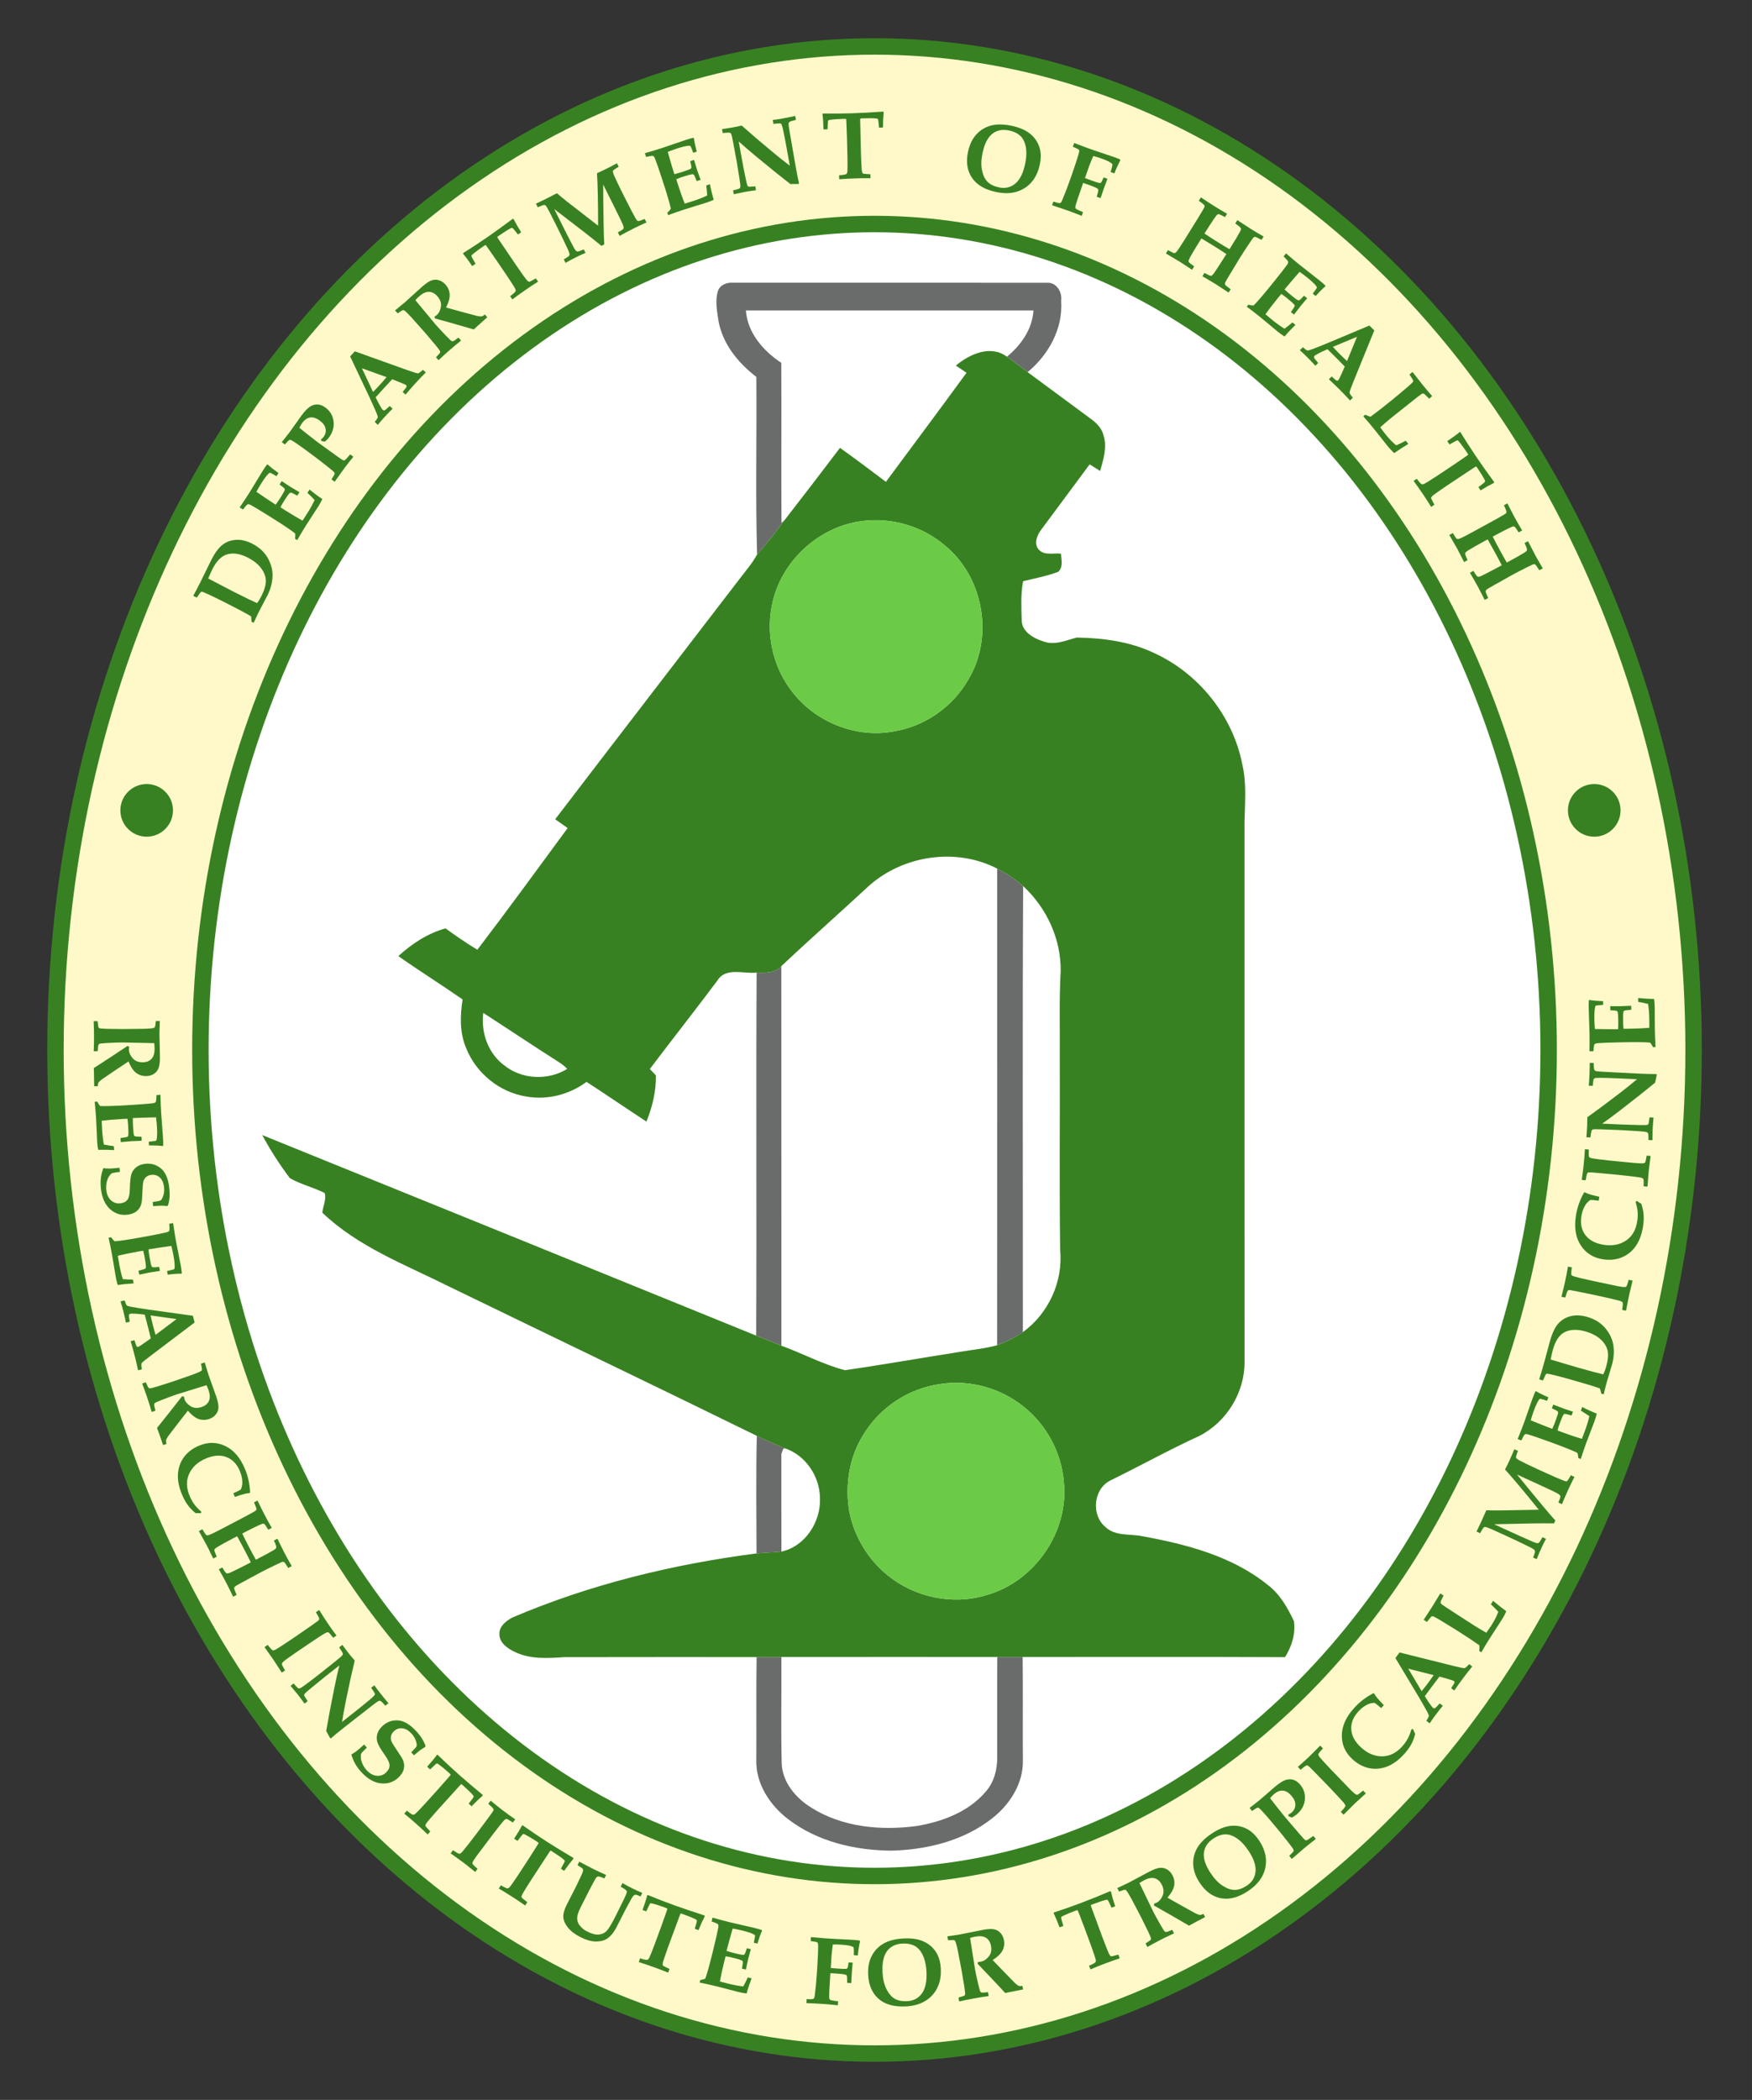 <?xml version="1.0" encoding="UTF-8" standalone="no"?>
<svg
   xmlns:dc="http://purl.org/dc/elements/1.1/"
   xmlns:cc="http://creativecommons.org/ns#"
   xmlns:rdf="http://www.w3.org/1999/02/22-rdf-syntax-ns#"
   xmlns:svg="http://www.w3.org/2000/svg"
   xmlns="http://www.w3.org/2000/svg"
   xmlns:sodipodi="http://sodipodi.sourceforge.net/DTD/sodipodi-0.dtd"
   xmlns:inkscape="http://www.inkscape.org/namespaces/inkscape"
   sodipodi:docname="Research Institute for Tropical Medicine (RITM) of the Department of Health (DOH).svg"
   inkscape:version="1.0 (4035a4fb49, 2020-05-01)"
   id="svg2043"
   version="1.1"
   viewBox="0 0 176.691 211.667"
   height="800"
   width="667.808">
  <rect x="0" y="0" width="176.691" height="211.667" fill="#333333" stroke="none"/>
  <title
     id="title4876">Research Institute for Tropical Medicine (RITM) of the Department of Health (DOH)</title>
  <defs
     id="defs2037" />
  <sodipodi:namedview
     units="px"
     fit-margin-bottom="0"
     fit-margin-right="0"
     fit-margin-left="0"
     fit-margin-top="0"
     inkscape:snap-nodes="true"
     inkscape:snap-center="true"
     inkscape:snap-object-midpoints="true"
     inkscape:snap-global="true"
     inkscape:snap-midpoints="true"
     inkscape:snap-smooth-nodes="true"
     inkscape:snap-intersection-paths="true"
     inkscape:object-paths="true"
     inkscape:snap-bbox-midpoints="true"
     inkscape:snap-bbox-edge-midpoints="true"
     inkscape:bbox-nodes="true"
     inkscape:bbox-paths="true"
     inkscape:snap-bbox="false"
     inkscape:window-maximized="1"
     inkscape:window-y="-8"
     inkscape:window-x="1072"
     inkscape:window-height="1017"
     inkscape:window-width="1920"
     showgrid="false"
     inkscape:document-rotation="0"
     inkscape:current-layer="layer1"
     inkscape:document-units="mm"
     inkscape:cy="1085.5351"
     inkscape:cx="-141.55701"
     inkscape:zoom="0.35"
     inkscape:pageshadow="2"
     inkscape:pageopacity="0.0"
     borderopacity="1.0"
     bordercolor="#666666"
     pagecolor="#ffffff"
     id="base" />
  <g
     transform="translate(-353.218,-58.129)"
     id="layer1"
     inkscape:groupmode="layer"
     inkscape:label="Layer 1">
    <g
       transform="matrix(2.508,0,0,2.508,-539.843,-93.261)"
       id="g4874">
      <ellipse
         ry="40.334"
         rx="32.936"
         cy="102.563"
         cx="391.251"
         id="path4507-7"
         style="fill:#fff9ca;fill-opacity:1;stroke:#388122;stroke-width:0.661;stroke-linecap:round;stroke-linejoin:bevel;stroke-miterlimit:4;stroke-dasharray:none;stroke-opacity:1" />
      <ellipse
         style="fill:#ffffff;fill-opacity:1;stroke:#388122;stroke-width:0.661;stroke-linecap:round;stroke-linejoin:bevel;stroke-miterlimit:4;stroke-dasharray:none;stroke-opacity:1"
         id="path4507"
         cx="391.251"
         cy="102.563"
         rx="27.108"
         ry="33.197" />
      <g
         id="g4759"
         transform="matrix(0.953,0,0,0.953,159.696,-2.47)">
        <g
           transform="matrix(0.115,0,0,0.115,206.077,62.758)"
           id="#6a6c6bff">
          <path
             id="path3076"
             d="m 263.41,134.25 c 0.8,-2.24 3.33,-3.14 5.54,-2.98 38.36,0.01 76.73,-0.02 115.09,0.02 3.57,-0.28 5.76,3.44 5.29,6.66 0.72,10.2 -4.63,19.76 -12.31,26.12 -2.55,-1.87 -5.02,-3.83 -7.6,-5.65 5.18,-4.25 9.33,-10.1 9.75,-16.98 -35.17,0 -70.35,0.01 -105.52,-0.01 0.61,8.26 6.36,14.84 12.99,19.22 0.1,19.55 -0.05,39.11 0.07,58.66 l 1.09,-0.92 c -3.15,4.33 -6.44,8.56 -10.04,12.54 -0.62,-21.69 -0.07,-43.42 -0.27,-65.12 -6.78,-5.17 -12.59,-12.36 -13.97,-20.97 -0.52,-3.48 -1.19,-7.15 -0.11,-10.59 z"
             opacity="1"
             fill="#6a6c6b" />
          <path
             id="path3078"
             d="m 365.85,346.13 c 3.41,1.76 6.63,3.89 9.53,6.41 -0.27,54.52 -0.06,109.05 -0.1,163.57 -2.95,1.97 -6.12,3.6 -9.45,4.81 0.06,-58.26 0.02,-116.52 0.02,-174.79 z"
             opacity="1"
             fill="#6a6c6b" />
          <path
             id="path3080"
             d="m 277.59,384.27 c 3.17,0.08 6.75,0.22 9.06,-2.36 0.05,46.39 -0.01,92.79 0.03,139.19 -3.08,-1.25 -6.17,-2.45 -9.25,-3.7 0.22,-44.38 -0.09,-88.76 0.16,-133.13 z"
             opacity="1"
             fill="#6a6c6b" />
          <path
             id="path3082"
             d="m 277.66,554.15 c 3.32,1.66 6.77,3.07 10.19,4.53 l -0.54,0.33 c -0.17,0.45 -0.49,1.35 -0.65,1.8 0.02,11.93 -0.02,23.86 0.03,35.79 -3.04,0.3 -6.09,0.39 -9.13,0.67 -0.04,-14.37 -0.23,-28.75 0.1,-43.12 z"
             opacity="1"
             fill="#6a6c6b" />
          <path
             id="path3084"
             d="m 277.58,635.28 c 3.02,0.01 6.05,0 9.09,-0.02 0.1,12.9 -0.2,25.81 0.12,38.71 0.12,7.05 5.06,12.93 10.81,16.49 11.41,7.23 25.58,8.53 38.72,6.77 9.36,-1.58 19.01,-5.15 25.31,-12.58 3.07,-3.44 4.29,-8.12 4.23,-12.65 0.03,-12.25 -0.06,-24.5 0.04,-36.75 3.09,0.01 6.19,0.01 9.3,0 0.15,12.58 0,25.17 0.08,37.75 0.26,8.65 -4.89,16.56 -11.57,21.65 -10.4,8.07 -23.78,11.3 -36.75,11.62 -13.26,-0.11 -27.01,-3.3 -37.7,-11.47 -6.79,-5.14 -12.06,-13.11 -11.78,-21.89 0.08,-12.54 -0.08,-25.09 0.1,-37.63 z"
             opacity="1"
             fill="#6a6c6b" />
        </g>
        <g
           transform="matrix(0.115,0,0,0.115,206.077,62.758)"
           id="#388122ff">
          <path
             id="path3102"
             d="m 350.69,161.66 c 5.02,-4.19 12.8,-7.75 18.73,-3.24 2.58,1.82 5.05,3.78 7.6,5.65 7.67,5.65 15.32,11.34 23,16.98 2.08,1.53 4.15,3.41 4.8,6.02 1.47,4.39 0.03,8.98 -1.19,13.24 -1.3,-0.79 -2.58,-1.61 -3.85,-2.42 -5.98,8.02 -11.93,16.05 -17.88,24.1 -1.43,1.91 -2.61,4.9 -0.91,7.01 2,2.47 5.53,1.3 8.26,1.65 0.16,2.23 0.91,4.92 -1.01,6.65 -4.16,1.57 -8.57,2.38 -12.88,3.45 -0.9,4.71 -0.62,9.54 -0.51,14.3 0.04,4.29 4.49,6.71 8.09,7.81 4.11,1.51 8.18,-0.47 12.12,-1.46 9.54,0.16 19.29,1.42 28.02,5.51 16.6,7.45 29.25,23.17 32.73,41.06 1.59,6.9 0.93,14.01 0.79,21.02 0.01,66.01 -0.02,132.02 0.02,198.02 0.09,11.19 -6.59,22.04 -16.52,27.13 -11.09,5.08 -21.76,11.01 -32.7,16.37 -6.23,3.07 -7.15,12.59 -1.91,16.99 3.63,3.56 9.02,2.51 13.58,3.45 16.21,2.96 32.99,7.3 46.04,17.85 4.49,3.38 7.25,8.32 9.63,13.3 0.65,4.7 -0.8,9.25 -3.27,13.21 -32.09,-0.15 -64.18,-0.03 -96.27,-0.06 -3.11,0.01 -6.21,0.01 -9.3,0 -26.41,-0.01 -52.82,-0.02 -79.23,0.01 -3.04,0.02 -6.07,0.03 -9.09,0.02 -23.53,0.02 -47.07,-0.04 -70.6,0.03 -6.05,0.4 -12.43,0.82 -18.06,-1.89 -2.58,-1.22 -5.63,-3.22 -5.71,-6.4 -0.21,-2.93 2.43,-5.01 4.75,-6.24 28.51,-12.17 58.91,-19.55 89.6,-23.51 3.04,-0.28 6.09,-0.37 9.13,-0.67 8.75,-1.9 14.52,-10.98 14.14,-19.65 -0.1,-8 -5.29,-15.74 -12.98,-18.27 -3.42,-1.46 -6.87,-2.87 -10.19,-4.53 -37.64,-18.47 -75.47,-36.55 -113.18,-54.88 -15.95,-7.97 -33.13,-14.42 -46.24,-26.96 0.2,-2.36 1.6,-4.95 0.85,-7.2 -4.13,-2.15 -8.79,-3.13 -12.79,-5.49 -3.75,-5 -7.16,-10.27 -10.11,-15.77 60.42,24.48 120.86,48.96 181.24,73.55 3.08,1.25 6.17,2.45 9.25,3.7 7.8,2.84 15.26,6.86 23.28,8.98 14.32,-2.06 28.59,-4.61 42.89,-6.83 4.33,-0.75 8.74,-1.13 12.98,-2.33 3.33,-1.21 6.5,-2.84 9.45,-4.81 9.38,-6.77 14.81,-18.55 13.68,-30.1 -0.32,-23.66 -0.05,-47.33 -0.14,-71 0.09,-10.35 -0.25,-20.7 0.32,-31.04 0.26,-11.85 -5.12,-23.44 -13.76,-31.43 -2.9,-2.52 -6.12,-4.65 -9.53,-6.41 -15.14,-7.82 -34.59,-4.86 -47.19,6.44 -10.61,9.85 -21.48,19.41 -32.01,29.34 -2.31,2.58 -5.89,2.44 -9.06,2.36 -4.72,0.54 -11.34,-2.07 -14.36,2.86 -8.15,10.92 -16.61,21.61 -24.82,32.49 0.55,0.58 1.66,1.75 2.21,2.33 0.12,5.82 -1.28,11.58 -3.46,16.95 -7.36,-4.8 -14.62,-9.77 -21.98,-14.56 -6.28,4.67 -14.46,6.78 -22.18,5.36 -9.75,-1.55 -18.36,-8.56 -21.98,-17.72 -2.43,-5.62 -2.25,-11.93 -1.31,-17.87 -7.79,-5.4 -15.83,-10.43 -23.58,-15.89 4.98,-4.55 10.76,-8.35 17.31,-10.17 3.8,2.75 7.66,5.44 11.69,7.83 11.23,-14.73 22.15,-29.7 33.12,-44.62 -1.53,-1.07 -3.05,-2.14 -4.57,-3.22 22.42,-29.35 44.99,-58.59 67.46,-87.9 2.27,-3.03 4.83,-5.87 6.62,-9.21 3.6,-3.98 6.89,-8.21 10.04,-12.54 6.85,-8.81 13.63,-17.67 20.38,-26.55 5.68,4.07 11.28,8.24 16.85,12.46 9.86,-13.33 19.8,-26.61 29.57,-40 -1.31,-0.88 -2.61,-1.76 -3.91,-2.64 m -34.22,57 c -16.3,1.96 -30.43,15.16 -33.34,31.33 -2.29,11.6 1.08,24.11 8.9,32.98 8.7,10.07 22.82,15.32 35.96,12.83 11.2,-1.85 21.44,-8.89 27.1,-18.73 9.73,-15.75 5.78,-38.03 -8.63,-49.6 -8.19,-6.93 -19.36,-10.17 -29.99,-8.81 M 177.29,399.05 c -0.89,7.15 1.73,14.73 7.57,19.14 6.46,5.29 16.13,5.76 23.22,1.4 -0.86,-1.02 -1.97,-1.77 -3.06,-2.49 -9.3,-5.93 -18.47,-12.07 -27.73,-18.05 m 167.89,136.08 c -11.65,1.5 -22.4,8.56 -28.43,18.63 -5.23,8.27 -6.77,18.53 -5.17,28.1 1.8,9.12 6.83,17.6 14.1,23.43 9.88,8.06 23.78,11.03 36.03,7.31 17.78,-4.84 30.58,-23.24 28.59,-41.63 -0.88,-10.69 -6.35,-20.88 -14.77,-27.53 -8.39,-6.79 -19.67,-9.94 -30.35,-8.31 z"
             opacity="1"
             fill="#388122" />
        </g>
        <g
           transform="matrix(0.115,0,0,0.115,206.077,62.758)"
           id="#6bcb46ff">
          <path
             id="path3116"
             d="m 316.47,218.66 c 10.63,-1.36 21.8,1.88 29.99,8.81 14.41,11.57 18.36,33.85 8.63,49.6 -5.66,9.84 -15.9,16.88 -27.1,18.73 -13.14,2.49 -27.26,-2.76 -35.96,-12.83 -7.82,-8.87 -11.19,-21.38 -8.9,-32.98 2.91,-16.17 17.04,-29.37 33.34,-31.33 z"
             opacity="1"
             fill="#6bcb46" />
          <path
             id="path3118"
             d="m 345.18,535.13 c 10.68,-1.63 21.96,1.52 30.35,8.31 8.42,6.65 13.89,16.84 14.77,27.53 1.99,18.39 -10.81,36.79 -28.59,41.63 -12.25,3.72 -26.15,0.75 -36.03,-7.31 -7.27,-5.83 -12.3,-14.31 -14.1,-23.43 -1.6,-9.57 -0.06,-19.83 5.17,-28.1 6.03,-10.07 16.78,-17.13 28.43,-18.63 z"
             opacity="1"
             fill="#6bcb46" />
        </g>
      </g>
      <ellipse
         ry="35.044"
         rx="28.616"
         cy="-102.563"
         cx="-391.251"
         id="path4507-9"
         style="fill:none;stroke:none;stroke-width:0.026;stroke-linecap:round;stroke-linejoin:bevel;stroke-miterlimit:4;stroke-dasharray:none"
         transform="scale(-1)" />
      <ellipse
         style="fill:none;stroke:none;stroke-width:0.028;stroke-linecap:round;stroke-linejoin:bevel;stroke-miterlimit:4;stroke-dasharray:none"
         id="path4507-9-6"
         cx="-391.251"
         cy="102.563"
         rx="31.316"
         ry="38.35"
         transform="scale(-1,1)" />
      <g
         aria-label="DEPARTMENT OF HEALTH"
         id="text4550"
         style="font-size:3.881px;line-height:90;font-family:Gotham;-inkscape-font-specification:Gotham;letter-spacing:0.529px;word-spacing:0.794px;fill:#388122;fill-opacity:1;stroke-width:0.265">
        <path
           d="m 366.286,85.395 -0.086,-0.043 q -0.009,-0.151 -0.018,-0.217 -0.286,-0.174 -1.103,-0.586 -0.354,-0.178 -0.595,-0.289 -0.242,-0.114 -0.283,-0.115 -0.02,-0.002 -0.036,0.009 -0.026,0.019 -0.166,0.228 l -0.144,-0.072 q 0.137,-0.251 0.304,-0.583 l 0.412,-0.838 q 0.229,-0.455 0.463,-0.632 0.234,-0.179 0.541,-0.198 0.307,-0.019 0.645,0.151 0.435,0.219 0.64,0.594 0.206,0.375 0.182,0.754 -0.023,0.379 -0.202,0.732 l -0.333,0.636 q -0.078,0.154 -0.222,0.47 z m 0.137,-0.79 q 0.095,-0.13 0.17,-0.279 0.19,-0.377 0.182,-0.63 -0.008,-0.253 -0.192,-0.498 -0.185,-0.248 -0.543,-0.429 -0.472,-0.238 -0.842,-0.119 -0.328,0.104 -0.574,0.591 -0.053,0.105 -0.166,0.372 l 1.049,0.546 q 0.667,0.336 0.917,0.445 z"
           style="font-style:normal;font-variant:normal;font-weight:bold;font-stretch:normal;font-size:3.881px;font-family:'Book Antiqua';-inkscape-font-specification:'Book Antiqua Bold';fill:#388122;fill-opacity:1"
           id="path4638" />
        <path
           d="m 368.036,82.071 -0.087,-0.054 q 0.015,-0.109 0.007,-0.212 -0.231,-0.189 -1.034,-0.691 -0.548,-0.343 -0.733,-0.443 -0.098,-0.054 -0.14,-0.041 -0.043,0.011 -0.192,0.211 l -0.135,-0.084 q 0.252,-0.37 0.389,-0.59 l 0.544,-0.891 q 0.087,-0.14 0.169,-0.245 l 0.025,-1.96e-4 q 0.153,0.145 0.434,0.343 l -0.079,0.127 q -0.24,-0.139 -0.263,-0.137 -0.022,-4.06e-4 -0.076,0.053 -0.112,0.115 -0.284,0.39 -0.084,0.135 -0.186,0.322 0.483,0.331 0.775,0.518 0.119,-0.165 0.213,-0.316 0.14,-0.223 0.153,-0.277 0.007,-0.033 -0.022,-0.068 -0.023,-0.028 -0.188,-0.149 l 0.086,-0.138 q 0.266,0.178 0.348,0.229 l 0.367,0.218 -0.086,0.138 q -0.217,-0.12 -0.261,-0.123 -0.025,-0.002 -0.054,0.026 -0.068,0.069 -0.244,0.35 -0.055,0.088 -0.12,0.213 0.083,0.056 0.172,0.112 0.459,0.287 0.717,0.426 l 0.204,-0.315 q 0.17,-0.272 0.281,-0.515 -0.123,-0.133 -0.288,-0.287 l 0.083,-0.133 q 0.26,0.214 0.516,0.383 -0.075,0.156 -0.16,0.291 -0.055,0.088 -0.224,0.345 -0.158,0.239 -0.286,0.443 -0.168,0.268 -0.342,0.573 z"
           style="font-style:normal;font-variant:normal;font-weight:bold;font-stretch:normal;font-size:3.881px;font-family:'Book Antiqua';-inkscape-font-specification:'Book Antiqua Bold';fill:#388122;fill-opacity:1"
           id="path4640" />
        <path
           d="m 369.542,79.725 -0.127,-0.095 q 0.122,-0.191 0.125,-0.226 0.005,-0.025 -0.011,-0.051 -0.027,-0.044 -0.298,-0.256 -0.27,-0.214 -0.53,-0.409 -0.484,-0.362 -0.7,-0.507 -0.215,-0.147 -0.256,-0.142 -0.04,0.003 -0.13,0.107 l -0.073,0.082 -0.127,-0.095 0.134,-0.167 q 0.124,-0.156 0.194,-0.25 0.097,-0.129 0.302,-0.422 0.11,-0.159 0.164,-0.232 0.203,-0.271 0.351,-0.362 0.149,-0.092 0.304,-0.08 0.156,0.01 0.312,0.127 0.282,0.211 0.323,0.555 0.041,0.341 -0.19,0.649 -0.029,0.039 -0.069,0.079 -0.039,0.039 -0.087,0.082 -0.074,-0.015 -0.147,-0.025 l -0.012,-0.063 q 0.033,-0.028 0.058,-0.052 0.026,-0.025 0.043,-0.048 0.115,-0.153 0.083,-0.329 -0.034,-0.177 -0.223,-0.319 -0.211,-0.158 -0.389,-0.135 -0.18,0.022 -0.325,0.216 -0.059,0.079 -0.117,0.201 0.455,0.367 0.779,0.61 0.109,0.082 0.705,0.509 0.235,0.169 0.278,0.185 0.032,0.012 0.058,-0.002 0.042,-0.021 0.223,-0.235 l 0.127,0.095 q -0.212,0.26 -0.349,0.444 -0.061,0.082 -0.405,0.563 z"
           style="font-style:normal;font-variant:normal;font-weight:bold;font-stretch:normal;font-size:3.881px;font-family:'Book Antiqua';-inkscape-font-specification:'Book Antiqua Bold';fill:#388122;fill-opacity:1"
           id="path4642" />
        <path
           d="m 371.153,77.321 q 0.113,-0.138 0.122,-0.186 0.005,-0.034 -0.046,-0.163 -0.104,-0.252 -0.305,-0.68 l -0.759,-1.604 0.188,-0.205 2.079,0.743 q 0.405,0.144 0.458,0.142 0.055,-0.004 0.2,-0.143 l 0.117,0.107 q -0.218,0.219 -0.404,0.421 -0.221,0.242 -0.411,0.469 l -0.117,-0.107 q 0.145,-0.173 0.157,-0.208 0.012,-0.038 -0.019,-0.066 -0.026,-0.024 -0.235,-0.108 l -0.323,-0.127 q -0.161,0.171 -0.357,0.385 -0.17,0.186 -0.307,0.341 l 0.104,0.209 q 0.043,0.085 0.139,0.241 0.022,0.035 0.045,0.057 0.032,0.029 0.07,0.016 0.038,-0.016 0.207,-0.173 l 0.117,0.107 q -0.135,0.128 -0.322,0.332 -0.178,0.194 -0.273,0.318 z m -0.515,-2.157 0.447,0.951 q 0.125,-0.122 0.267,-0.277 0.148,-0.162 0.277,-0.317 z"
           style="font-style:normal;font-variant:normal;font-weight:bold;font-stretch:normal;font-size:3.881px;font-family:'Book Antiqua';-inkscape-font-specification:'Book Antiqua Bold';fill:#388122;fill-opacity:1"
           id="path4644" />
        <path
           d="m 373.721,74.843 -0.105,-0.12 q 0.153,-0.159 0.166,-0.193 0.008,-0.022 -8.1e-4,-0.047 -0.016,-0.047 -0.182,-0.249 -0.259,-0.312 -0.413,-0.488 -0.207,-0.237 -0.531,-0.598 -0.244,-0.268 -0.319,-0.311 -0.022,-0.014 -0.048,-0.009 -0.035,0.006 -0.212,0.129 l -0.105,-0.12 q 0.306,-0.246 0.391,-0.321 l 0.704,-0.637 q 0.233,-0.203 0.378,-0.249 0.146,-0.049 0.294,-0.003 0.149,0.044 0.266,0.178 0.149,0.171 0.163,0.389 0.013,0.214 -0.145,0.529 l 0.704,0.193 0.543,0.145 q 0.142,0.027 0.191,0.017 0.048,-0.011 0.123,-0.075 l 0.096,0.11 -0.083,0.075 q -0.36,0.319 -0.46,0.416 -0.297,-0.09 -0.873,-0.252 l -0.684,-0.19 q -0.008,-0.035 -0.023,-0.07 0.063,-0.043 0.09,-0.066 0.133,-0.116 0.168,-0.335 0.035,-0.219 -0.138,-0.418 -0.151,-0.173 -0.336,-0.18 -0.185,-0.007 -0.388,0.17 -0.064,0.056 -0.166,0.162 l 0.357,0.43 0.453,0.545 q 0.158,0.181 0.419,0.452 0.197,0.203 0.231,0.219 0.025,0.011 0.058,0.003 0.045,-0.009 0.217,-0.144 l 0.105,0.12 q -0.266,0.214 -0.464,0.387 -0.211,0.184 -0.445,0.406 z"
           style="font-style:normal;font-variant:normal;font-weight:bold;font-stretch:normal;font-size:3.881px;font-family:'Book Antiqua';-inkscape-font-specification:'Book Antiqua Bold';fill:#388122;fill-opacity:1"
           id="path4646" />
        <path
           d="m 376.688,72.397 -0.09,-0.131 q 0.089,-0.061 0.175,-0.144 0.04,-0.039 0.047,-0.069 0.006,-0.032 -0.018,-0.086 -0.035,-0.075 -0.322,-0.506 -0.204,-0.306 -0.422,-0.621 -0.427,-0.619 -0.44,-0.627 -0.012,-0.01 -0.118,0.063 -0.217,0.15 -0.364,0.27 -0.085,0.07 -0.092,0.087 -0.006,0.015 0.002,0.04 0.007,0.023 0.162,0.291 l -0.134,0.093 q -0.203,-0.3 -0.371,-0.501 l 0.009,-0.024 q 0.506,-0.317 0.971,-0.638 0.463,-0.32 1.022,-0.738 l 0.034,0.013 q 0.118,0.234 0.303,0.53 l -0.129,0.089 q -0.194,-0.251 -0.223,-0.263 -0.023,-0.01 -0.066,0.011 -0.139,0.066 -0.51,0.322 -0.031,0.022 -0.031,0.035 10e-4,0.015 0.051,0.087 l 0.714,1.054 q 0.314,0.455 0.394,0.554 0.079,0.098 0.124,0.099 0.03,3.7e-5 0.267,-0.136 l 0.09,0.131 q -0.237,0.147 -0.494,0.325 -0.338,0.234 -0.541,0.39 z"
           style="font-style:normal;font-variant:normal;font-weight:bold;font-stretch:normal;font-size:3.881px;font-family:'Book Antiqua';-inkscape-font-specification:'Book Antiqua Bold';fill:#388122;fill-opacity:1"
           id="path4648" />
        <path
           d="m 378.826,70.928 -0.071,-0.142 0.098,-0.058 q 0.12,-0.069 0.133,-0.119 0.015,-0.052 -0.083,-0.259 -0.197,-0.425 -0.441,-0.913 -0.129,-0.259 -0.298,-0.588 -0.103,-0.198 -0.146,-0.232 -0.021,-0.017 -0.055,-0.017 -0.034,-2.7e-5 -0.255,0.091 l -0.071,-0.142 q 0.208,-0.097 0.404,-0.195 0.229,-0.114 0.438,-0.225 0.199,0.17 0.403,0.332 0.145,0.116 1.254,0.973 -0.002,-1.447 -0.045,-2.11 0.208,-0.093 0.391,-0.184 0.215,-0.107 0.411,-0.216 l 0.071,0.142 q -0.215,0.124 -0.231,0.164 -0.016,0.04 0.041,0.175 0.093,0.22 0.392,0.819 0.151,0.302 0.325,0.634 0.174,0.332 0.213,0.368 0.025,0.02 0.053,0.022 0.029,0.003 0.253,-0.086 l 0.071,0.142 q -0.281,0.123 -0.497,0.231 -0.217,0.108 -0.583,0.308 l -0.071,-0.142 0.098,-0.053 q 0.116,-0.064 0.131,-0.106 0.016,-0.044 -0.035,-0.167 -0.052,-0.125 -0.273,-0.569 l -0.511,-1.024 q 3.4e-4,0.654 0.019,1.706 0.008,0.432 0.025,0.699 l -0.115,0.058 q -0.273,-0.228 -0.709,-0.567 l -1.188,-0.913 0.115,0.231 q 0.477,0.956 0.668,1.312 0.078,0.143 0.129,0.16 0.051,0.017 0.275,-0.082 l 0.071,0.142 q -0.18,0.073 -0.353,0.159 -0.258,0.129 -0.453,0.243 z"
           style="font-style:normal;font-variant:normal;font-weight:bold;font-stretch:normal;font-size:3.881px;font-family:'Book Antiqua';-inkscape-font-specification:'Book Antiqua Bold';fill:#388122;fill-opacity:1"
           id="path4650" />
        <path
           d="m 382.951,69.011 -0.032,-0.097 q 0.081,-0.075 0.142,-0.158 -0.056,-0.293 -0.351,-1.193 -0.201,-0.614 -0.28,-0.81 -0.04,-0.104 -0.082,-0.121 -0.04,-0.019 -0.282,0.039 l -0.05,-0.151 q 0.43,-0.123 0.677,-0.204 l 0.989,-0.336 q 0.157,-0.051 0.287,-0.08 l 0.019,0.016 q 0.025,0.209 0.114,0.541 l -0.142,0.047 q -0.095,-0.26 -0.114,-0.274 -0.017,-0.014 -0.092,-0.008 -0.16,0.017 -0.468,0.118 -0.151,0.05 -0.349,0.128 0.159,0.564 0.264,0.895 0.197,-0.051 0.366,-0.106 0.25,-0.082 0.295,-0.115 0.027,-0.021 0.026,-0.066 1.7e-4,-0.036 -0.049,-0.235 l 0.155,-0.051 q 0.091,0.307 0.121,0.399 l 0.142,0.402 -0.155,0.051 q -0.09,-0.232 -0.122,-0.261 -0.018,-0.018 -0.059,-0.015 -0.097,0.01 -0.412,0.113 -0.099,0.032 -0.229,0.087 0.028,0.097 0.06,0.196 0.169,0.515 0.278,0.786 l 0.358,-0.112 q 0.304,-0.1 0.546,-0.215 -0.009,-0.18 -0.037,-0.405 l 0.149,-0.049 q 0.062,0.33 0.151,0.624 -0.158,0.072 -0.309,0.121 -0.099,0.032 -0.393,0.121 -0.274,0.082 -0.503,0.157 -0.301,0.099 -0.63,0.22 z"
           style="font-style:normal;font-variant:normal;font-weight:bold;font-stretch:normal;font-size:3.881px;font-family:'Book Antiqua';-inkscape-font-specification:'Book Antiqua Bold';fill:#388122;fill-opacity:1"
           id="path4652" />
        <path
           d="m 385.591,68.17 -0.028,-0.157 q 0.226,-0.05 0.261,-0.078 0.023,-0.02 0.03,-0.056 0.013,-0.048 -0.031,-0.32 -0.069,-0.45 -0.11,-0.677 l -0.146,-0.788 q -0.056,-0.313 -0.086,-0.358 -0.016,-0.026 -0.043,-0.035 -0.041,-0.016 -0.291,0.008 l -0.028,-0.157 q 0.296,-0.044 0.438,-0.069 0.157,-0.028 0.355,-0.073 0.528,0.471 1.184,1.015 0.437,0.364 0.748,0.597 l -0.133,-0.738 q -0.075,-0.42 -0.141,-0.722 -0.04,-0.18 -0.07,-0.217 -0.015,-0.02 -0.047,-0.024 -0.032,-0.004 -0.266,0.021 l -0.028,-0.157 q 0.205,-0.027 0.406,-0.063 0.276,-0.05 0.498,-0.099 l 0.028,0.157 q -0.207,0.051 -0.246,0.075 -0.023,0.014 -0.035,0.033 -0.012,0.019 -0.015,0.047 -0.005,0.047 0.037,0.29 l 0.129,0.747 0.131,0.752 q 0.054,0.302 0.122,0.602 l -0.02,0.03 q -0.233,-4.38e-4 -0.329,0.003 -0.575,-0.445 -1.398,-1.127 -0.416,-0.345 -0.677,-0.585 l 0.13,0.725 q 0.053,0.297 0.138,0.713 0.061,0.307 0.09,0.35 0.011,0.019 0.034,0.027 0.039,0.014 0.275,-0.011 l 0.028,0.157 q -0.304,0.041 -0.435,0.065 -0.108,0.019 -0.462,0.097 z"
           style="font-style:normal;font-variant:normal;font-weight:bold;font-stretch:normal;font-size:3.881px;font-family:'Book Antiqua';-inkscape-font-specification:'Book Antiqua Bold';fill:#388122;fill-opacity:1"
           id="path4654" />
        <path
           d="m 389.831,67.566 -0.005,-0.159 q 0.108,-0.004 0.225,-0.026 0.055,-0.011 0.077,-0.033 0.022,-0.023 0.031,-0.083 0.011,-0.082 0.003,-0.599 -0.006,-0.368 -0.019,-0.75 -0.025,-0.752 -0.031,-0.765 -0.004,-0.015 -0.133,-0.011 -0.263,0.009 -0.452,0.03 -0.11,0.013 -0.124,0.023 -0.013,0.01 -0.02,0.035 -0.007,0.023 -0.021,0.332 l -0.163,0.005 q -0.008,-0.362 -0.041,-0.622 l 0.02,-0.016 q 0.597,0.007 1.162,-0.011 0.562,-0.018 1.259,-0.068 l 0.022,0.03 q -0.028,0.261 -0.031,0.61 l -0.157,0.005 q -0.027,-0.316 -0.045,-0.342 -0.014,-0.02 -0.061,-0.026 -0.152,-0.02 -0.603,-0.005 -0.038,0.001 -0.045,0.013 -0.007,0.013 -0.004,0.101 l 0.03,1.273 q 0.018,0.553 0.032,0.68 0.013,0.125 0.05,0.15 0.025,0.016 0.299,0.03 l 0.005,0.159 q -0.279,-0.004 -0.591,0.006 -0.411,0.013 -0.666,0.035 z"
           style="font-style:normal;font-variant:normal;font-weight:bold;font-stretch:normal;font-size:3.881px;font-family:'Book Antiqua';-inkscape-font-specification:'Book Antiqua Bold';fill:#388122;fill-opacity:1"
           id="path4656" />
        <path
           d="m 396.142,68.081 q -0.684,-0.145 -0.973,-0.573 -0.289,-0.429 -0.158,-1.045 0.091,-0.43 0.331,-0.693 0.24,-0.265 0.586,-0.36 0.347,-0.095 0.839,0.009 0.473,0.1 0.74,0.32 0.268,0.218 0.37,0.528 0.105,0.309 0.02,0.709 -0.092,0.434 -0.337,0.713 -0.245,0.277 -0.606,0.383 -0.359,0.104 -0.811,0.008 z m 0.113,-0.187 q 0.373,0.079 0.651,-0.148 0.281,-0.229 0.4,-0.791 0.125,-0.589 -0.062,-0.958 -0.152,-0.298 -0.58,-0.389 -0.4,-0.085 -0.677,0.133 -0.275,0.219 -0.392,0.769 -0.084,0.397 -0.022,0.698 0.062,0.3 0.222,0.462 0.162,0.16 0.46,0.224 z"
           style="font-style:normal;font-variant:normal;font-weight:bold;font-stretch:normal;font-size:3.881px;font-family:'Book Antiqua';-inkscape-font-specification:'Book Antiqua Bold';fill:#388122;fill-opacity:1"
           id="path4658" />
        <path
           d="m 398.389,68.613 0.053,-0.15 q 0.227,0.079 0.276,0.06 0.036,-0.011 0.079,-0.115 0.146,-0.34 0.308,-0.795 0.12,-0.337 0.249,-0.726 0.129,-0.39 0.129,-0.457 -10e-4,-0.031 -0.017,-0.048 -0.023,-0.03 -0.238,-0.121 l 0.053,-0.15 q 0.309,0.12 0.534,0.201 0.328,0.117 0.692,0.237 0.24,0.078 0.402,0.136 0.116,0.041 0.219,0.086 l 0.004,0.044 q -0.118,0.213 -0.237,0.517 l -0.15,-0.054 0.054,-0.196 q 0.027,-0.093 0.015,-0.12 -0.01,-0.028 -0.117,-0.09 -0.105,-0.062 -0.315,-0.137 -0.155,-0.055 -0.334,-0.101 -0.127,0.295 -0.172,0.419 l -0.133,0.385 -0.031,0.081 q 0.106,0.042 0.257,0.096 0.273,0.097 0.333,0.105 0.031,0.003 0.051,-0.014 0.033,-0.03 0.112,-0.212 l 0.153,0.055 q -0.061,0.155 -0.117,0.31 -0.052,0.146 -0.161,0.468 l -0.153,-0.055 q 0.069,-0.237 0.063,-0.283 -0.003,-0.025 -0.034,-0.046 -0.077,-0.054 -0.34,-0.147 l -0.235,-0.08 -0.238,0.688 q -0.081,0.251 -0.078,0.296 0.004,0.029 0.024,0.051 0.029,0.031 0.287,0.139 l -0.053,0.15 q -0.281,-0.114 -0.531,-0.204 -0.221,-0.079 -0.665,-0.223 z"
           style="font-style:normal;font-variant:normal;font-weight:bold;font-stretch:normal;font-size:3.881px;font-family:'Book Antiqua';-inkscape-font-specification:'Book Antiqua Bold';fill:#388122;fill-opacity:1"
           id="path4660" />
        <path
           d="m 402.967,70.55 0.084,-0.135 q 0.217,0.122 0.255,0.121 0.041,-0.001 0.087,-0.053 0.071,-0.078 0.294,-0.435 l 0.547,-0.88 q 0.276,-0.446 0.287,-0.495 0.007,-0.029 -0.004,-0.054 -0.019,-0.041 -0.226,-0.188 l 0.084,-0.135 q 0.314,0.212 0.503,0.329 0.297,0.186 0.55,0.328 l -0.084,0.135 q -0.206,-0.111 -0.251,-0.117 -0.027,-0.003 -0.049,0.01 -0.035,0.021 -0.139,0.172 -0.154,0.225 -0.303,0.463 l -0.083,0.133 q 0.162,0.112 0.525,0.339 0.323,0.202 0.481,0.289 0.328,-0.521 0.422,-0.701 0.051,-0.096 0.036,-0.134 -0.018,-0.054 -0.226,-0.197 l 0.084,-0.135 q 0.393,0.261 0.535,0.349 0.243,0.151 0.52,0.309 l -0.084,0.135 q -0.214,-0.116 -0.259,-0.119 -0.025,-0.002 -0.047,0.011 -0.035,0.025 -0.184,0.249 -0.23,0.343 -0.365,0.56 l -0.446,0.736 q -0.151,0.25 -0.163,0.294 -0.012,0.044 0.004,0.076 0.017,0.031 0.221,0.178 l -0.084,0.135 -0.175,-0.116 q -0.197,-0.132 -0.311,-0.203 -0.238,-0.148 -0.568,-0.339 l 0.084,-0.135 q 0.221,0.125 0.265,0.119 0.047,-0.007 0.119,-0.109 0.125,-0.175 0.498,-0.766 -0.176,-0.119 -0.396,-0.256 -0.346,-0.216 -0.61,-0.372 l -0.066,0.106 q -0.263,0.421 -0.383,0.639 -0.08,0.146 -0.065,0.19 0.017,0.042 0.223,0.19 l -0.084,0.135 -0.187,-0.123 q -0.176,-0.119 -0.317,-0.207 z"
           style="font-style:normal;font-variant:normal;font-weight:bold;font-stretch:normal;font-size:3.881px;font-family:'Book Antiqua';-inkscape-font-specification:'Book Antiqua Bold';fill:#388122;fill-opacity:1"
           id="path4662" />
        <path
           d="m 406.219,72.688 0.064,-0.08 q 0.107,0.028 0.21,0.033 0.215,-0.207 0.809,-0.945 0.405,-0.503 0.527,-0.676 0.066,-0.091 0.057,-0.134 -0.006,-0.044 -0.186,-0.216 l 0.1,-0.124 q 0.338,0.294 0.54,0.456 l 0.821,0.646 q 0.128,0.103 0.223,0.197 l -0.003,0.025 q -0.162,0.135 -0.392,0.39 l -0.117,-0.094 q 0.166,-0.221 0.168,-0.245 0.003,-0.022 -0.044,-0.082 -0.101,-0.125 -0.354,-0.328 -0.124,-0.1 -0.298,-0.222 -0.386,0.441 -0.607,0.708 0.15,0.137 0.288,0.249 0.205,0.165 0.257,0.185 0.032,0.011 0.07,-0.014 0.03,-0.019 0.17,-0.169 l 0.127,0.102 q -0.208,0.244 -0.269,0.319 l -0.26,0.338 -0.127,-0.102 q 0.145,-0.202 0.153,-0.244 0.005,-0.025 -0.02,-0.057 -0.061,-0.076 -0.319,-0.284 -0.081,-0.065 -0.198,-0.144 -0.066,0.076 -0.131,0.157 -0.34,0.422 -0.508,0.661 l 0.289,0.24 q 0.249,0.201 0.478,0.34 0.146,-0.106 0.319,-0.252 l 0.123,0.099 q -0.243,0.232 -0.441,0.467 -0.146,-0.093 -0.27,-0.193 -0.081,-0.065 -0.316,-0.264 -0.218,-0.185 -0.406,-0.336 -0.247,-0.198 -0.528,-0.408 z"
           style="font-style:normal;font-variant:normal;font-weight:bold;font-stretch:normal;font-size:3.881px;font-family:'Book Antiqua';-inkscape-font-specification:'Book Antiqua Bold';fill:#388122;fill-opacity:1"
           id="path4664" />
        <path
           d="m 408.475,74.317 q 0.133,0.119 0.181,0.13 0.034,0.007 0.165,-0.039 0.256,-0.092 0.693,-0.275 l 1.636,-0.687 0.197,0.197 -0.833,2.045 q -0.162,0.398 -0.162,0.452 10e-4,0.055 0.134,0.206 l -0.113,0.113 q -0.209,-0.228 -0.403,-0.422 -0.232,-0.232 -0.45,-0.431 l 0.113,-0.113 q 0.166,0.153 0.201,0.166 0.037,0.013 0.067,-0.016 0.025,-0.025 0.118,-0.23 l 0.141,-0.318 q -0.163,-0.169 -0.368,-0.374 -0.178,-0.178 -0.327,-0.322 l -0.213,0.095 q -0.087,0.039 -0.247,0.129 -0.036,0.02 -0.059,0.043 -0.031,0.031 -0.019,0.07 0.015,0.039 0.163,0.214 l -0.113,0.113 q -0.122,-0.141 -0.318,-0.336 -0.186,-0.186 -0.305,-0.287 z m 2.177,-0.419 -0.97,0.405 q 0.117,0.13 0.265,0.279 0.155,0.155 0.304,0.291 z"
           style="font-style:normal;font-variant:normal;font-weight:bold;font-stretch:normal;font-size:3.881px;font-family:'Book Antiqua';-inkscape-font-specification:'Book Antiqua Bold';fill:#388122;fill-opacity:1"
           id="path4666" />
        <path
           d="m 410.906,77.093 0.076,-0.062 q 0.104,0.05 0.214,0.08 0.414,-0.305 0.845,-0.657 0.339,-0.277 0.634,-0.529 0.211,-0.179 0.23,-0.222 0.013,-0.023 0.003,-0.054 -0.008,-0.03 -0.147,-0.234 l 0.123,-0.101 q 0.224,0.289 0.421,0.532 0.192,0.235 0.37,0.439 l -0.123,0.101 q -0.178,-0.192 -0.226,-0.205 -0.029,-0.008 -0.077,0.016 -0.046,0.025 -0.484,0.375 l -0.722,0.574 q -0.201,0.164 -0.457,0.39 0.147,0.201 0.222,0.293 0.226,0.278 0.423,0.432 0.165,-0.071 0.38,-0.185 l 0.105,0.129 q -0.236,0.139 -0.568,0.368 -0.134,-0.123 -0.23,-0.24 l -0.428,-0.536 -0.191,-0.24 q -0.133,-0.166 -0.395,-0.463 z"
           style="font-style:normal;font-variant:normal;font-weight:bold;font-stretch:normal;font-size:3.881px;font-family:'Book Antiqua';-inkscape-font-specification:'Book Antiqua Bold';fill:#388122;fill-opacity:1"
           id="path4668" />
        <path
           d="m 412.925,79.693 0.132,-0.089 q 0.06,0.089 0.142,0.176 0.039,0.04 0.069,0.047 0.032,0.006 0.087,-0.017 0.075,-0.035 0.509,-0.317 0.308,-0.201 0.625,-0.416 0.623,-0.422 0.631,-0.434 0.01,-0.012 -0.062,-0.118 -0.148,-0.218 -0.266,-0.367 -0.069,-0.086 -0.086,-0.093 -0.015,-0.006 -0.04,0.002 -0.023,0.006 -0.293,0.159 l -0.091,-0.135 q 0.302,-0.2 0.505,-0.367 l 0.024,0.009 q 0.313,0.509 0.629,0.977 0.315,0.466 0.728,1.029 l -0.013,0.034 q -0.235,0.116 -0.532,0.299 l -0.088,-0.13 q 0.253,-0.191 0.265,-0.22 0.01,-0.023 -0.01,-0.066 -0.065,-0.139 -0.317,-0.513 -0.021,-0.031 -0.035,-0.031 -0.015,0.001 -0.087,0.05 l -1.061,0.704 q -0.458,0.31 -0.558,0.389 -0.098,0.078 -0.1,0.123 -3.1e-4,0.03 0.134,0.269 l -0.132,0.089 q -0.145,-0.238 -0.32,-0.497 -0.23,-0.341 -0.385,-0.545 z"
           style="font-style:normal;font-variant:normal;font-weight:bold;font-stretch:normal;font-size:3.881px;font-family:'Book Antiqua';-inkscape-font-specification:'Book Antiqua Bold';fill:#388122;fill-opacity:1"
           id="path4670" />
        <path
           d="m 414.364,81.863 0.14,-0.076 q 0.129,0.213 0.162,0.231 0.036,0.019 0.102,-0.004 0.101,-0.033 0.47,-0.234 l 0.91,-0.497 q 0.46,-0.253 0.494,-0.29 0.02,-0.022 0.023,-0.049 0.004,-0.045 -0.105,-0.275 l 0.14,-0.076 q 0.169,0.339 0.275,0.534 0.168,0.308 0.318,0.556 l -0.14,0.076 q -0.125,-0.197 -0.161,-0.225 -0.022,-0.016 -0.047,-0.015 -0.041,5.62e-4 -0.206,0.082 -0.245,0.12 -0.491,0.254 l -0.138,0.075 q 0.086,0.178 0.291,0.554 0.182,0.335 0.276,0.488 0.542,-0.293 0.713,-0.403 0.091,-0.058 0.098,-0.098 0.011,-0.055 -0.1,-0.282 l 0.14,-0.076 q 0.214,0.421 0.294,0.567 0.137,0.251 0.301,0.525 l -0.14,0.076 q -0.129,-0.206 -0.167,-0.231 -0.021,-0.015 -0.046,-0.014 -0.043,0.004 -0.283,0.126 -0.369,0.186 -0.594,0.308 l -0.75,0.421 q -0.255,0.143 -0.286,0.175 -0.032,0.032 -0.034,0.068 -4.9e-4,0.035 0.105,0.264 l -0.14,0.076 -0.096,-0.187 q -0.107,-0.212 -0.171,-0.33 -0.134,-0.246 -0.328,-0.575 l 0.14,-0.076 q 0.131,0.218 0.173,0.234 0.044,0.017 0.157,-0.036 0.194,-0.091 0.81,-0.422 -0.095,-0.19 -0.219,-0.418 -0.195,-0.358 -0.348,-0.624 l -0.11,0.06 q -0.436,0.237 -0.648,0.368 -0.142,0.088 -0.15,0.133 -0.006,0.044 0.1,0.275 l -0.14,0.076 -0.102,-0.199 q -0.095,-0.19 -0.174,-0.337 z"
           style="font-style:normal;font-variant:normal;font-weight:bold;font-stretch:normal;font-size:3.881px;font-family:'Book Antiqua';-inkscape-font-specification:'Book Antiqua Bold';fill:#388122;fill-opacity:1"
           id="path4672" />
      </g>
      <g
         aria-label="RESEARCH INSTITUTE FOR TROPICAL MEDICINE"
         id="text4595"
         style="font-size:3.881px;line-height:90;font-family:Gotham;-inkscape-font-specification:Gotham;letter-spacing:0.37px;word-spacing:0.397px;stroke-width:0.265">
        <g
           id="g4797">
          <path
             id="path4675"
             style="font-style:normal;font-variant:normal;font-weight:bold;font-stretch:normal;font-size:3.881px;font-family:'Book Antiqua';-inkscape-font-specification:'Book Antiqua Bold';fill:#388122;fill-opacity:1;stroke-width:0.265"
             d="m 359.852,101.405 0.159,-3.5e-4 q 0.019,0.22 0.037,0.252 0.011,0.021 0.036,0.03 0.045,0.019 0.307,0.026 0.406,0.009 0.639,0.008 0.315,-7e-4 0.8,-0.009 0.362,-0.008 0.443,-0.037 0.025,-0.008 0.038,-0.03 0.019,-0.03 0.041,-0.245 l 0.159,-3.6e-4 q -0.014,0.392 -0.014,0.506 l 0.019,0.949 q 6.9e-4,0.309 -0.06,0.449 -0.058,0.142 -0.191,0.224 -0.131,0.084 -0.309,0.084 -0.227,5.1e-4 -0.4,-0.132 -0.171,-0.13 -0.304,-0.456 l -0.607,0.405 -0.465,0.316 q -0.113,0.089 -0.138,0.133 -0.023,0.044 -0.024,0.142 l -0.146,3.3e-4 -0.002,-0.112 q -0.005,-0.481 -0.013,-0.62 0.263,-0.165 0.762,-0.494 l 0.592,-0.392 q 0.032,0.017 0.068,0.028 -0.009,0.076 -0.009,0.112 4e-4,0.176 0.143,0.346 0.142,0.17 0.406,0.17 0.229,-5.1e-4 0.356,-0.135 0.127,-0.135 0.126,-0.404 -1.9e-4,-0.085 -0.014,-0.231 l -0.559,-0.012 -0.709,-0.015 q -0.241,5.3e-4 -0.616,0.02 -0.282,0.016 -0.316,0.031 -0.025,0.011 -0.04,0.042 -0.023,0.04 -0.034,0.258 l -0.159,3.5e-4 q 0.013,-0.341 0.012,-0.604 -6.2e-4,-0.28 -0.015,-0.603 z" />
          <path
             id="path4677"
             style="font-style:normal;font-variant:normal;font-weight:bold;font-stretch:normal;font-size:3.881px;font-family:'Book Antiqua';-inkscape-font-specification:'Book Antiqua Bold';fill:#388122;fill-opacity:1;stroke-width:0.265"
             d="m 359.891,104.643 0.102,-0.006 q 0.052,0.097 0.117,0.177 0.297,0.019 1.243,-0.041 0.645,-0.041 0.854,-0.067 0.111,-0.013 0.137,-0.049 0.028,-0.034 0.033,-0.283 l 0.159,-0.01 q 0.011,0.447 0.028,0.706 l 0.077,1.041 q 0.01,0.165 0.006,0.298 l -0.02,0.015 q -0.209,-0.029 -0.552,-0.026 l -0.009,-0.149 q 0.275,-0.027 0.294,-0.041 0.018,-0.013 0.031,-0.087 0.024,-0.159 0.004,-0.482 -0.01,-0.159 -0.037,-0.37 -0.586,0.012 -0.932,0.03 -4.6e-4,0.203 0.011,0.381 0.017,0.263 0.037,0.315 0.013,0.031 0.058,0.042 0.035,0.009 0.24,0.011 l 0.01,0.163 q -0.32,0.011 -0.417,0.017 l -0.425,0.036 -0.01,-0.163 q 0.247,-0.029 0.283,-0.052 0.022,-0.013 0.029,-0.053 0.015,-0.096 -0.006,-0.427 -0.007,-0.104 -0.027,-0.243 -0.1,0.003 -0.204,0.009 -0.541,0.034 -0.831,0.071 l 0.018,0.375 q 0.02,0.32 0.071,0.582 0.177,0.036 0.401,0.066 l 0.01,0.157 q -0.336,-0.022 -0.642,-0.011 -0.03,-0.171 -0.04,-0.33 -0.007,-0.104 -0.018,-0.411 -0.011,-0.286 -0.026,-0.526 -0.02,-0.316 -0.055,-0.665 z" />
          <path
             id="path4679"
             style="font-style:normal;font-variant:normal;font-weight:bold;font-stretch:normal;font-size:3.881px;font-family:'Book Antiqua';-inkscape-font-specification:'Book Antiqua Bold';fill:#388122;fill-opacity:1;stroke-width:0.265"
             d="m 360.887,107.295 0.02,0.166 q -0.278,0.036 -0.325,0.057 -0.045,0.023 -0.113,0.124 -0.066,0.102 -0.097,0.254 -0.031,0.153 -0.012,0.307 0.032,0.265 0.193,0.406 0.161,0.143 0.371,0.117 0.194,-0.024 0.284,-0.142 0.09,-0.12 0.097,-0.424 0.01,-0.452 0.066,-0.617 0.056,-0.163 0.196,-0.272 0.14,-0.107 0.35,-0.133 0.354,-0.043 0.628,0.175 0.277,0.22 0.344,0.767 0.026,0.214 0.015,0.384 -0.011,0.171 -0.064,0.348 l -0.043,0.024 q -0.122,-0.016 -0.22,-0.017 -0.097,4.5e-4 -0.334,0.02 l -0.02,-0.164 q 0.288,-0.045 0.322,-0.068 0.058,-0.043 0.107,-0.198 0.052,-0.153 0.029,-0.341 -0.032,-0.258 -0.175,-0.385 -0.141,-0.126 -0.339,-0.102 -0.12,0.015 -0.204,0.084 -0.081,0.069 -0.112,0.178 -0.029,0.11 -0.041,0.461 -0.009,0.318 -0.04,0.434 -0.051,0.191 -0.19,0.304 -0.139,0.112 -0.368,0.141 -0.399,0.049 -0.701,-0.223 -0.301,-0.272 -0.365,-0.801 -0.029,-0.235 -0.007,-0.432 0.022,-0.197 0.1,-0.415 0.136,0.018 0.244,0.016 0.15,-0.003 0.403,-0.032 z" />
          <path
             id="path4681"
             style="font-style:normal;font-variant:normal;font-weight:bold;font-stretch:normal;font-size:3.881px;font-family:'Book Antiqua';-inkscape-font-specification:'Book Antiqua Bold';fill:#388122;fill-opacity:1;stroke-width:0.265"
             d="m 360.45,110.107 0.101,-0.018 q 0.063,0.091 0.138,0.162 0.298,-0.016 1.229,-0.187 0.636,-0.117 0.84,-0.168 0.109,-0.026 0.131,-0.064 0.024,-0.037 -2.6e-4,-0.285 l 0.157,-0.029 q 0.064,0.443 0.111,0.698 l 0.2,1.025 q 0.03,0.162 0.041,0.295 l -0.018,0.017 q -0.211,-0.004 -0.551,0.04 l -0.027,-0.147 q 0.27,-0.059 0.287,-0.076 0.017,-0.015 0.02,-0.09 0.005,-0.161 -0.053,-0.48 -0.029,-0.157 -0.08,-0.363 -0.58,0.081 -0.922,0.14 0.024,0.202 0.056,0.377 0.048,0.259 0.074,0.308 0.017,0.03 0.062,0.035 0.036,0.005 0.24,-0.017 l 0.029,0.16 q -0.317,0.048 -0.412,0.066 l -0.418,0.086 -0.029,-0.16 q 0.242,-0.058 0.275,-0.085 0.02,-0.015 0.022,-0.056 0.003,-0.097 -0.056,-0.423 -0.019,-0.102 -0.055,-0.238 -0.1,0.014 -0.202,0.033 -0.533,0.098 -0.817,0.169 l 0.062,0.37 q 0.058,0.315 0.139,0.57 0.18,0.015 0.406,0.018 l 0.028,0.155 q -0.336,0.017 -0.639,0.065 -0.05,-0.166 -0.079,-0.323 -0.019,-0.102 -0.067,-0.406 -0.044,-0.283 -0.088,-0.519 -0.057,-0.311 -0.133,-0.654 z" />
          <path
             id="path4683"
             style="font-style:normal;font-variant:normal;font-weight:bold;font-stretch:normal;font-size:3.881px;font-family:'Book Antiqua';-inkscape-font-specification:'Book Antiqua Bold';fill:#388122;fill-opacity:1;stroke-width:0.265"
             d="m 361.097,112.627 q 0.053,0.17 0.089,0.204 0.025,0.023 0.162,0.051 0.267,0.051 0.736,0.118 l 1.758,0.244 0.069,0.27 -1.761,1.332 q -0.343,0.259 -0.37,0.305 -0.027,0.048 0.01,0.246 l -0.154,0.039 q -0.063,-0.303 -0.131,-0.569 -0.081,-0.318 -0.167,-0.601 l 0.154,-0.039 q 0.065,0.216 0.088,0.245 0.025,0.031 0.066,0.02 0.035,-0.009 0.219,-0.138 l 0.283,-0.201 q -0.054,-0.229 -0.126,-0.51 -0.062,-0.244 -0.117,-0.443 l -0.232,-0.027 q -0.095,-0.011 -0.278,-0.015 -0.041,-0.001 -0.073,0.007 -0.042,0.011 -0.052,0.05 -0.007,0.041 0.031,0.268 l -0.154,0.039 q -0.033,-0.183 -0.101,-0.451 -0.065,-0.255 -0.116,-0.403 z m 2.086,0.751 -1.041,-0.147 q 0.034,0.171 0.086,0.375 0.054,0.213 0.113,0.405 z" />
          <path
             id="path4685"
             style="font-style:normal;font-variant:normal;font-weight:bold;font-stretch:normal;font-size:3.881px;font-family:'Book Antiqua';-inkscape-font-specification:'Book Antiqua Bold';fill:#388122;fill-opacity:1;stroke-width:0.265"
             d="m 361.798,115.968 0.151,-0.051 q 0.088,0.202 0.114,0.227 0.017,0.016 0.044,0.017 0.049,0.003 0.299,-0.073 0.387,-0.12 0.608,-0.194 0.298,-0.1 0.756,-0.262 0.341,-0.122 0.409,-0.175 0.021,-0.015 0.026,-0.041 0.008,-0.035 -0.038,-0.245 l 0.151,-0.051 q 0.111,0.377 0.147,0.484 l 0.318,0.894 q 0.098,0.293 0.086,0.445 -0.01,0.153 -0.11,0.273 -0.097,0.121 -0.266,0.177 -0.216,0.072 -0.421,0.002 -0.203,-0.07 -0.433,-0.336 l -0.448,0.576 -0.342,0.447 q -0.079,0.121 -0.089,0.17 -0.008,0.049 0.022,0.143 l -0.138,0.046 -0.037,-0.105 q -0.157,-0.455 -0.208,-0.584 0.197,-0.24 0.567,-0.71 l 0.438,-0.559 q 0.036,0.006 0.074,0.005 0.015,0.075 0.027,0.109 0.056,0.167 0.245,0.283 0.189,0.116 0.439,0.033 0.217,-0.073 0.295,-0.241 0.077,-0.168 -0.008,-0.423 -0.027,-0.081 -0.086,-0.215 l -0.534,0.165 -0.677,0.21 q -0.228,0.077 -0.578,0.214 -0.263,0.104 -0.29,0.13 -0.02,0.019 -0.025,0.052 -0.009,0.045 0.05,0.255 l -0.151,0.051 q -0.096,-0.328 -0.18,-0.577 -0.089,-0.266 -0.204,-0.567 z" />
          <path
             id="path4687"
             style="font-style:normal;font-variant:normal;font-weight:bold;font-stretch:normal;font-size:3.881px;font-family:'Book Antiqua';-inkscape-font-specification:'Book Antiqua Bold';fill:#388122;fill-opacity:1;stroke-width:0.265"
             d="m 364.182,121.12 -0.022,0.061 q -0.106,-0.009 -0.212,-0.005 -0.192,-0.158 -0.315,-0.328 -0.124,-0.168 -0.227,-0.412 -0.193,-0.458 -0.165,-0.841 0.028,-0.384 0.247,-0.678 0.22,-0.292 0.598,-0.451 0.543,-0.229 1.051,0.01 0.51,0.24 0.795,0.917 0.095,0.225 0.147,0.462 0.053,0.239 0.063,0.492 l -0.021,0.023 q -0.108,0.008 -0.2,0.033 -0.161,0.041 -0.392,0.124 l -0.062,-0.147 q 0.272,-0.127 0.293,-0.148 0.024,-0.022 0.052,-0.135 0.03,-0.114 0.009,-0.277 -0.019,-0.163 -0.093,-0.339 -0.176,-0.419 -0.539,-0.558 -0.362,-0.137 -0.823,0.057 -0.499,0.21 -0.684,0.637 -0.171,0.395 0.03,0.873 0.078,0.185 0.184,0.33 0.107,0.146 0.285,0.301 z" />
          <path
             id="path4689"
             style="font-style:normal;font-variant:normal;font-weight:bold;font-stretch:normal;font-size:3.881px;font-family:'Book Antiqua';-inkscape-font-specification:'Book Antiqua Bold';fill:#388122;fill-opacity:1;stroke-width:0.265"
             d="m 364.082,121.899 0.141,-0.074 q 0.125,0.215 0.158,0.234 0.036,0.02 0.102,-0.002 0.101,-0.031 0.474,-0.226 l 0.918,-0.481 q 0.464,-0.244 0.499,-0.281 0.021,-0.021 0.024,-0.049 0.004,-0.045 -0.1,-0.277 l 0.141,-0.074 q 0.164,0.342 0.266,0.539 0.162,0.311 0.308,0.562 l -0.141,0.074 q -0.121,-0.2 -0.157,-0.228 -0.021,-0.017 -0.047,-0.016 -0.041,-1.4e-4 -0.207,0.078 -0.247,0.116 -0.496,0.246 l -0.139,0.073 q 0.083,0.179 0.281,0.559 0.176,0.338 0.268,0.493 0.547,-0.283 0.72,-0.39 0.092,-0.057 0.099,-0.097 0.012,-0.055 -0.095,-0.284 l 0.141,-0.074 q 0.206,0.424 0.284,0.572 0.132,0.254 0.291,0.53 l -0.141,0.074 q -0.126,-0.208 -0.163,-0.234 -0.021,-0.015 -0.046,-0.015 -0.043,0.003 -0.285,0.121 -0.372,0.179 -0.599,0.298 l -0.757,0.408 q -0.257,0.138 -0.289,0.17 -0.033,0.032 -0.035,0.068 -10e-4,0.035 0.1,0.266 l -0.141,0.074 -0.092,-0.189 q -0.103,-0.213 -0.165,-0.333 -0.13,-0.249 -0.318,-0.58 l 0.141,-0.074 q 0.128,0.22 0.169,0.237 0.043,0.018 0.158,-0.033 0.196,-0.087 0.818,-0.407 -0.091,-0.192 -0.212,-0.422 -0.188,-0.361 -0.337,-0.63 l -0.111,0.058 q -0.44,0.23 -0.654,0.356 -0.143,0.086 -0.152,0.131 -0.007,0.044 0.096,0.277 l -0.141,0.074 -0.098,-0.201 q -0.091,-0.192 -0.169,-0.339 z" />
          <path
             id="path4691"
             style="font-style:normal;font-variant:normal;font-weight:bold;font-stretch:normal;font-size:3.881px;font-family:'Book Antiqua';-inkscape-font-specification:'Book Antiqua Bold';fill:#388122;fill-opacity:1;stroke-width:0.265"
             d="m 366.72,126.56 0.132,-0.089 q 0.158,0.209 0.202,0.22 0.044,0.011 0.147,-0.049 0.215,-0.129 0.779,-0.512 0.217,-0.147 0.623,-0.431 0.279,-0.193 0.299,-0.221 0.022,-0.029 0.018,-0.061 -0.006,-0.046 -0.132,-0.259 l 0.132,-0.089 q 0.206,0.332 0.322,0.503 0.2,0.295 0.374,0.525 l -0.132,0.089 q -0.157,-0.205 -0.198,-0.218 -0.038,-0.013 -0.121,0.031 -0.16,0.088 -0.62,0.399 -0.612,0.414 -0.85,0.583 -0.237,0.167 -0.266,0.222 -0.014,0.023 -0.006,0.061 0.01,0.039 0.124,0.234 l -0.132,0.089 -0.121,-0.188 q -0.113,-0.18 -0.206,-0.318 z" />
          <path
             id="path4693"
             style="font-style:normal;font-variant:normal;font-weight:bold;font-stretch:normal;font-size:3.881px;font-family:'Book Antiqua';-inkscape-font-specification:'Book Antiqua Bold';fill:#388122;fill-opacity:1;stroke-width:0.265"
             d="m 367.765,128.121 0.125,-0.099 q 0.151,0.175 0.192,0.194 0.028,0.011 0.063,6.4e-4 0.049,-0.012 0.268,-0.178 0.364,-0.273 0.545,-0.417 l 0.626,-0.5 q 0.25,-0.198 0.275,-0.244 0.015,-0.027 0.01,-0.054 -0.006,-0.044 -0.145,-0.253 l 0.125,-0.099 q 0.178,0.241 0.268,0.354 0.099,0.125 0.232,0.278 -0.167,0.687 -0.337,1.523 -0.115,0.557 -0.173,0.942 l 0.588,-0.466 q 0.334,-0.265 0.57,-0.465 0.139,-0.12 0.158,-0.164 0.011,-0.023 -6e-4,-0.053 -0.011,-0.03 -0.144,-0.225 l 0.125,-0.099 q 0.121,0.168 0.248,0.328 0.174,0.22 0.322,0.392 l -0.125,0.099 q -0.142,-0.158 -0.182,-0.182 -0.023,-0.013 -0.045,-0.015 -0.023,-0.001 -0.048,0.009 -0.044,0.018 -0.238,0.169 l -0.598,0.466 -0.601,0.471 q -0.241,0.19 -0.473,0.391 l -0.036,-0.003 q -0.11,-0.206 -0.158,-0.288 0.121,-0.717 0.334,-1.765 0.108,-0.53 0.196,-0.873 l -0.578,0.457 q -0.236,0.187 -0.563,0.458 -0.242,0.198 -0.266,0.244 -0.012,0.019 -0.008,0.042 0.006,0.041 0.14,0.237 l -0.125,0.099 q -0.18,-0.249 -0.262,-0.353 -0.068,-0.086 -0.303,-0.362 z" />
          <path
             id="path4695"
             style="font-style:normal;font-variant:normal;font-weight:bold;font-stretch:normal;font-size:3.881px;font-family:'Book Antiqua';-inkscape-font-specification:'Book Antiqua Bold';fill:#388122;fill-opacity:1;stroke-width:0.265"
             d="m 370.723,130.478 0.115,0.121 q -0.202,0.194 -0.227,0.239 -0.023,0.045 -0.017,0.167 0.008,0.121 0.073,0.262 0.066,0.141 0.173,0.254 0.184,0.194 0.397,0.211 0.214,0.019 0.368,-0.127 0.142,-0.134 0.144,-0.283 10e-4,-0.15 -0.174,-0.399 -0.261,-0.369 -0.314,-0.535 -0.052,-0.165 -0.005,-0.335 0.049,-0.169 0.203,-0.315 0.258,-0.245 0.609,-0.233 0.354,0.012 0.733,0.412 0.149,0.157 0.24,0.3 0.093,0.145 0.155,0.318 l -0.02,0.045 q -0.107,0.06 -0.187,0.117 -0.078,0.058 -0.256,0.214 l -0.113,-0.12 q 0.205,-0.208 0.218,-0.246 0.021,-0.069 -0.032,-0.223 -0.05,-0.154 -0.18,-0.292 -0.179,-0.188 -0.37,-0.205 -0.189,-0.017 -0.333,0.12 -0.088,0.084 -0.114,0.189 -0.024,0.104 0.016,0.21 0.043,0.106 0.242,0.395 0.182,0.261 0.226,0.373 0.073,0.184 0.028,0.357 -0.045,0.173 -0.212,0.332 -0.291,0.276 -0.697,0.238 -0.404,-0.04 -0.77,-0.426 -0.163,-0.172 -0.263,-0.343 -0.1,-0.172 -0.167,-0.393 0.12,-0.067 0.206,-0.133 0.119,-0.092 0.305,-0.265 z" />
          <path
             id="path4697"
             style="font-style:normal;font-variant:normal;font-weight:bold;font-stretch:normal;font-size:3.881px;font-family:'Book Antiqua';-inkscape-font-specification:'Book Antiqua Bold';fill:#388122;fill-opacity:1;stroke-width:0.265"
             d="m 372.341,133.253 0.106,-0.119 q 0.081,0.072 0.181,0.136 0.047,0.029 0.078,0.029 0.032,-0.002 0.08,-0.038 0.064,-0.052 0.415,-0.433 0.248,-0.271 0.503,-0.557 0.5,-0.562 0.504,-0.576 0.007,-0.014 -0.089,-0.099 -0.197,-0.175 -0.349,-0.289 -0.088,-0.066 -0.106,-0.069 -0.016,-0.002 -0.038,0.012 -0.021,0.012 -0.244,0.227 l -0.122,-0.108 q 0.243,-0.268 0.398,-0.48 l 0.026,0.003 q 0.429,0.416 0.851,0.791 0.421,0.374 0.96,0.817 l -0.005,0.036 q -0.199,0.17 -0.442,0.421 l -0.118,-0.104 q 0.197,-0.248 0.202,-0.279 0.004,-0.024 -0.026,-0.061 -0.097,-0.119 -0.434,-0.419 -0.028,-0.025 -0.042,-0.022 -0.015,0.005 -0.072,0.07 l -0.854,0.944 q -0.367,0.414 -0.445,0.515 -0.076,0.1 -0.067,0.144 0.007,0.029 0.196,0.227 l -0.106,0.119 q -0.199,-0.195 -0.433,-0.403 -0.307,-0.273 -0.507,-0.433 z" />
          <path
             id="path4699"
             style="font-style:normal;font-variant:normal;font-weight:bold;font-stretch:normal;font-size:3.881px;font-family:'Book Antiqua';-inkscape-font-specification:'Book Antiqua Bold';fill:#388122;fill-opacity:1;stroke-width:0.265"
             d="m 374.205,134.85 0.096,-0.127 q 0.216,0.148 0.262,0.144 0.045,-0.003 0.124,-0.094 0.162,-0.191 0.575,-0.734 0.158,-0.208 0.453,-0.608 0.202,-0.272 0.213,-0.305 0.012,-0.034 -0.002,-0.063 -0.021,-0.042 -0.207,-0.203 l 0.096,-0.127 q 0.301,0.248 0.466,0.373 0.283,0.216 0.522,0.378 l -0.096,0.127 q -0.214,-0.144 -0.257,-0.144 -0.041,1e-4 -0.104,0.068 -0.124,0.134 -0.46,0.576 -0.447,0.588 -0.62,0.824 -0.171,0.234 -0.182,0.295 -0.006,0.026 0.014,0.06 0.022,0.034 0.192,0.182 l -0.096,0.127 -0.174,-0.14 q -0.164,-0.135 -0.297,-0.236 z" />
          <path
             id="path4701"
             style="font-style:normal;font-variant:normal;font-weight:bold;font-stretch:normal;font-size:3.881px;font-family:'Book Antiqua';-inkscape-font-specification:'Book Antiqua Bold';fill:#388122;fill-opacity:1;stroke-width:0.265"
             d="m 376.141,136.267 0.086,-0.134 q 0.091,0.058 0.2,0.106 0.051,0.022 0.082,0.017 0.031,-0.007 0.073,-0.05 0.055,-0.061 0.343,-0.492 0.203,-0.306 0.41,-0.628 0.406,-0.633 0.409,-0.647 0.005,-0.015 -0.103,-0.084 -0.222,-0.142 -0.389,-0.232 -0.098,-0.051 -0.115,-0.052 -0.016,8.1e-4 -0.036,0.017 -0.019,0.015 -0.206,0.262 l -0.137,-0.088 q 0.199,-0.303 0.319,-0.536 l 0.026,-10e-4 q 0.488,0.345 0.963,0.65 0.474,0.304 1.075,0.658 l 10e-4,0.037 q -0.171,0.199 -0.372,0.484 l -0.132,-0.085 q 0.157,-0.276 0.157,-0.307 10e-5,-0.025 -0.036,-0.057 -0.114,-0.103 -0.494,-0.346 -0.032,-0.021 -0.044,-0.015 -0.013,0.007 -0.061,0.08 l -0.697,1.065 q -0.299,0.466 -0.359,0.578 -0.06,0.11 -0.044,0.152 0.011,0.028 0.229,0.194 l -0.086,0.134 q -0.227,-0.162 -0.49,-0.331 -0.346,-0.222 -0.568,-0.349 z" />
          <path
             id="path4703"
             style="font-style:normal;font-variant:normal;font-weight:bold;font-stretch:normal;font-size:3.881px;font-family:'Book Antiqua';-inkscape-font-specification:'Book Antiqua Bold';fill:#388122;fill-opacity:1;stroke-width:0.265"
             d="m 379.308,135.326 0.071,-0.143 q 0.34,0.184 0.602,0.314 0.166,0.083 0.476,0.222 l -0.071,0.143 q -0.156,-0.077 -0.234,-0.082 -0.026,-0.002 -0.05,0.011 -0.03,0.015 -0.065,0.067 -0.057,0.09 -0.288,0.538 -0.161,0.311 -0.322,0.636 -0.132,0.266 -0.134,0.422 -4.1e-4,0.154 0.086,0.273 0.127,0.171 0.327,0.27 0.273,0.136 0.462,0.117 0.189,-0.018 0.316,-0.152 0.128,-0.133 0.392,-0.666 l 0.31,-0.629 q 0.104,-0.213 0.106,-0.265 0.002,-0.029 -0.018,-0.053 -0.029,-0.044 -0.229,-0.16 l 0.071,-0.143 q 0.213,0.121 0.398,0.212 0.16,0.079 0.398,0.183 l -0.071,0.143 q -0.168,-0.083 -0.229,-0.067 -0.059,0.017 -0.145,0.169 -0.207,0.371 -0.448,0.85 -0.153,0.307 -0.208,0.398 -0.135,0.225 -0.313,0.344 -0.177,0.117 -0.45,0.115 -0.274,-0.003 -0.601,-0.165 -0.341,-0.169 -0.516,-0.383 -0.175,-0.214 -0.194,-0.416 -0.018,-0.203 0.132,-0.504 l 0.388,-0.76 q 0.045,-0.092 0.223,-0.471 0.055,-0.119 0.054,-0.172 -0.002,-0.03 -0.024,-0.058 -0.02,-0.027 -0.202,-0.138 z" />
          <path
             id="path4705"
             style="font-style:normal;font-variant:normal;font-weight:bold;font-stretch:normal;font-size:3.881px;font-family:'Book Antiqua';-inkscape-font-specification:'Book Antiqua Bold';fill:#388122;fill-opacity:1;stroke-width:0.265"
             d="m 381.77,139.219 0.054,-0.15 q 0.102,0.037 0.219,0.059 0.055,0.01 0.083,-0.002 0.029,-0.014 0.06,-0.065 0.04,-0.072 0.224,-0.556 0.13,-0.344 0.259,-0.704 0.255,-0.708 0.254,-0.722 0.002,-0.015 -0.12,-0.059 -0.248,-0.089 -0.431,-0.139 -0.107,-0.028 -0.124,-0.025 -0.016,0.004 -0.031,0.025 -0.015,0.019 -0.143,0.301 l -0.153,-0.055 q 0.126,-0.339 0.191,-0.594 l 0.025,-0.007 q 0.553,0.227 1.084,0.418 0.53,0.191 1.195,0.402 l 0.009,0.036 q -0.122,0.232 -0.254,0.555 l -0.148,-0.053 q 0.091,-0.304 0.084,-0.334 -0.005,-0.024 -0.047,-0.047 -0.134,-0.074 -0.559,-0.227 -0.036,-0.013 -0.047,-0.005 -0.012,0.01 -0.041,0.092 l -0.442,1.194 q -0.187,0.521 -0.221,0.643 -0.033,0.121 -0.009,0.158 0.017,0.024 0.266,0.138 l -0.054,0.15 q -0.258,-0.107 -0.552,-0.213 -0.387,-0.139 -0.632,-0.213 z" />
          <path
             id="path4707"
             style="font-style:normal;font-variant:normal;font-weight:bold;font-stretch:normal;font-size:3.881px;font-family:'Book Antiqua';-inkscape-font-specification:'Book Antiqua Bold';fill:#388122;fill-opacity:1;stroke-width:0.265"
             d="m 384.218,140.043 0.024,-0.099 q 0.108,-0.021 0.204,-0.06 0.106,-0.278 0.33,-1.199 0.152,-0.628 0.189,-0.835 0.021,-0.11 -0.006,-0.146 -0.024,-0.037 -0.26,-0.116 l 0.037,-0.155 q 0.431,0.122 0.683,0.183 l 1.017,0.235 q 0.16,0.039 0.286,0.083 l 0.008,0.023 q -0.089,0.191 -0.188,0.52 l -0.145,-0.035 q 0.056,-0.271 0.048,-0.293 -0.007,-0.021 -0.074,-0.055 -0.145,-0.07 -0.46,-0.147 -0.155,-0.037 -0.364,-0.075 -0.162,0.563 -0.247,0.899 0.194,0.061 0.367,0.103 0.256,0.062 0.312,0.058 0.034,-0.003 0.057,-0.043 0.019,-0.03 0.082,-0.226 l 0.158,0.038 q -0.085,0.309 -0.107,0.403 l -0.091,0.417 -0.158,-0.038 q 0.046,-0.244 0.034,-0.286 -0.006,-0.025 -0.042,-0.043 -0.087,-0.043 -0.409,-0.121 -0.101,-0.025 -0.24,-0.046 -0.027,0.097 -0.052,0.198 -0.128,0.527 -0.178,0.815 l 0.363,0.094 q 0.311,0.075 0.577,0.105 0.087,-0.158 0.182,-0.363 l 0.153,0.037 q -0.121,0.314 -0.201,0.61 -0.172,-0.022 -0.327,-0.06 -0.101,-0.025 -0.398,-0.104 -0.276,-0.075 -0.51,-0.131 -0.308,-0.074 -0.651,-0.144 z" />
          <path
             id="path4709"
             style="font-style:normal;font-variant:normal;font-weight:bold;font-stretch:normal;font-size:3.881px;font-family:'Book Antiqua';-inkscape-font-specification:'Book Antiqua Bold';fill:#388122;fill-opacity:1;stroke-width:0.265"
             d="m 388.51,140.867 0.011,-0.159 q 0.24,0.015 0.282,-0.017 0.032,-0.021 0.045,-0.132 0.048,-0.367 0.082,-0.849 0.025,-0.357 0.044,-0.766 0.019,-0.411 6.4e-4,-0.475 -0.009,-0.029 -0.029,-0.042 -0.031,-0.023 -0.262,-0.052 l 0.011,-0.159 q 0.33,0.032 0.568,0.049 0.348,0.024 0.73,0.041 0.252,0.01 0.424,0.022 0.123,0.009 0.234,0.024 l 0.016,0.041 q -0.056,0.237 -0.088,0.562 l -0.159,-0.011 -0.001,-0.203 q 0.001,-0.097 -0.018,-0.119 -0.017,-0.024 -0.137,-0.055 -0.118,-0.031 -0.341,-0.046 -0.164,-0.011 -0.349,-0.007 -0.043,0.318 -0.052,0.45 l -0.024,0.407 -0.008,0.087 q 0.113,0.012 0.274,0.023 0.289,0.02 0.349,0.011 0.031,-0.005 0.046,-0.027 0.024,-0.038 0.05,-0.234 l 0.163,0.011 q -0.017,0.166 -0.029,0.33 -0.011,0.155 -0.029,0.494 l -0.163,-0.011 q 0.002,-0.247 -0.016,-0.29 -0.01,-0.024 -0.045,-0.035 -0.089,-0.031 -0.367,-0.05 l -0.248,-0.013 -0.043,0.726 q -0.011,0.263 0.005,0.306 0.011,0.027 0.037,0.043 0.036,0.021 0.313,0.056 l -0.011,0.159 q -0.302,-0.034 -0.566,-0.053 -0.234,-0.016 -0.7,-0.035 z" />
          <path
             id="path4711"
             style="font-style:normal;font-variant:normal;font-weight:bold;font-stretch:normal;font-size:3.881px;font-family:'Book Antiqua';-inkscape-font-specification:'Book Antiqua Bold';fill:#388122;fill-opacity:1;stroke-width:0.265"
             d="m 392.501,141.002 q -0.698,0.034 -1.087,-0.305 -0.389,-0.341 -0.419,-0.97 -0.021,-0.439 0.143,-0.754 0.165,-0.317 0.475,-0.497 0.312,-0.18 0.813,-0.205 0.483,-0.024 0.797,0.12 0.314,0.142 0.493,0.416 0.18,0.272 0.2,0.681 0.022,0.443 -0.144,0.775 -0.166,0.331 -0.488,0.525 -0.321,0.192 -0.782,0.215 z m 0.062,-0.21 q 0.38,-0.019 0.592,-0.31 0.213,-0.293 0.185,-0.867 -0.029,-0.602 -0.304,-0.911 -0.223,-0.249 -0.66,-0.228 -0.409,0.02 -0.621,0.302 -0.21,0.282 -0.183,0.844 0.02,0.405 0.157,0.681 0.137,0.274 0.332,0.39 0.197,0.114 0.502,0.099 z" />
          <path
             id="path4713"
             style="font-style:normal;font-variant:normal;font-weight:bold;font-stretch:normal;font-size:3.881px;font-family:'Book Antiqua';-inkscape-font-specification:'Book Antiqua Bold';fill:#388122;fill-opacity:1;stroke-width:0.265"
             d="m 394.655,140.802 -0.028,-0.157 q 0.213,-0.058 0.242,-0.08 0.018,-0.015 0.023,-0.041 0.011,-0.048 -0.029,-0.307 -0.063,-0.401 -0.105,-0.63 -0.056,-0.309 -0.15,-0.785 -0.072,-0.355 -0.115,-0.43 -0.012,-0.023 -0.037,-0.032 -0.033,-0.013 -0.248,0.003 l -0.028,-0.157 q 0.389,-0.055 0.5,-0.075 l 0.931,-0.186 q 0.304,-0.055 0.453,-0.021 0.15,0.032 0.254,0.148 0.105,0.114 0.137,0.289 0.041,0.224 -0.059,0.417 -0.098,0.191 -0.395,0.38 l 0.506,0.526 0.393,0.402 q 0.108,0.096 0.155,0.112 0.047,0.015 0.144,-10e-4 l 0.026,0.144 -0.11,0.022 q -0.473,0.09 -0.608,0.122 -0.209,-0.23 -0.621,-0.663 l -0.49,-0.514 q 0.011,-0.035 0.016,-0.072 0.076,-0.004 0.112,-0.011 0.173,-0.032 0.316,-0.202 0.142,-0.17 0.095,-0.429 -0.041,-0.226 -0.196,-0.326 -0.155,-0.101 -0.42,-0.053 -0.084,0.015 -0.225,0.054 l 0.087,0.552 0.11,0.7 q 0.043,0.237 0.129,0.603 0.065,0.275 0.086,0.306 0.016,0.022 0.048,0.032 0.043,0.015 0.26,-0.013 l 0.028,0.157 q -0.338,0.048 -0.597,0.095 -0.276,0.05 -0.59,0.121 z" />
          <path
             id="path4715"
             style="font-style:normal;font-variant:normal;font-weight:bold;font-stretch:normal;font-size:3.881px;font-family:'Book Antiqua';-inkscape-font-specification:'Book Antiqua Bold';fill:#388122;fill-opacity:1;stroke-width:0.265"
             d="m 399.934,139.514 -0.056,-0.149 q 0.101,-0.038 0.204,-0.098 0.048,-0.028 0.062,-0.056 0.013,-0.029 0.003,-0.088 -0.016,-0.081 -0.191,-0.568 -0.125,-0.346 -0.26,-0.704 -0.266,-0.704 -0.276,-0.714 -0.009,-0.013 -0.129,0.033 -0.246,0.093 -0.418,0.174 -0.099,0.048 -0.11,0.062 -0.009,0.014 -0.007,0.039 9.6e-4,0.024 0.087,0.322 l -0.152,0.058 q -0.125,-0.34 -0.24,-0.576 l 0.014,-0.022 q 0.568,-0.186 1.096,-0.386 0.526,-0.199 1.169,-0.471 l 0.03,0.021 q 0.058,0.256 0.167,0.587 l -0.147,0.056 q -0.128,-0.29 -0.153,-0.309 -0.02,-0.015 -0.067,-0.005 -0.15,0.031 -0.572,0.19 -0.035,0.013 -0.038,0.027 -0.002,0.015 0.028,0.097 l 0.44,1.195 q 0.196,0.517 0.25,0.633 0.053,0.114 0.096,0.126 0.029,0.007 0.292,-0.068 l 0.056,0.149 q -0.265,0.086 -0.558,0.197 -0.385,0.145 -0.619,0.248 z" />
          <path
             id="path4717"
             style="font-style:normal;font-variant:normal;font-weight:bold;font-stretch:normal;font-size:3.881px;font-family:'Book Antiqua';-inkscape-font-specification:'Book Antiqua Bold';fill:#388122;fill-opacity:1;stroke-width:0.265"
             d="m 402.222,138.613 -0.072,-0.142 q 0.187,-0.117 0.208,-0.147 0.013,-0.02 0.011,-0.046 -0.004,-0.049 -0.116,-0.285 -0.176,-0.365 -0.282,-0.573 -0.143,-0.28 -0.371,-0.708 -0.172,-0.319 -0.234,-0.378 -0.018,-0.018 -0.044,-0.02 -0.036,-0.003 -0.237,0.074 l -0.072,-0.142 q 0.356,-0.165 0.457,-0.217 l 0.837,-0.447 q 0.275,-0.141 0.427,-0.15 0.153,-0.012 0.286,0.069 0.134,0.079 0.215,0.237 0.104,0.202 0.064,0.416 -0.039,0.211 -0.269,0.478 l 0.636,0.358 0.492,0.272 q 0.131,0.061 0.181,0.063 0.049,4e-4 0.138,-0.043 l 0.066,0.13 -0.099,0.053 q -0.427,0.222 -0.546,0.292 -0.267,-0.159 -0.786,-0.456 l -0.618,-0.35 q 5.2e-4,-0.036 -0.006,-0.074 0.072,-0.026 0.104,-0.043 0.157,-0.08 0.244,-0.284 0.087,-0.204 -0.033,-0.439 -0.104,-0.204 -0.282,-0.256 -0.178,-0.052 -0.417,0.071 -0.076,0.039 -0.2,0.117 l 0.243,0.504 0.307,0.639 q 0.11,0.214 0.297,0.54 0.142,0.244 0.171,0.268 0.021,0.017 0.055,0.016 0.046,0.002 0.245,-0.087 l 0.072,0.142 q -0.31,0.143 -0.544,0.263 -0.25,0.128 -0.53,0.286 z" />
          <path
             id="path4719"
             style="font-style:normal;font-variant:normal;font-weight:bold;font-stretch:normal;font-size:3.881px;font-family:'Book Antiqua';-inkscape-font-specification:'Book Antiqua Bold';fill:#388122;fill-opacity:1;stroke-width:0.265"
             d="m 406.279,136.36 q -0.581,0.388 -1.089,0.297 -0.509,-0.093 -0.858,-0.616 -0.244,-0.366 -0.265,-0.721 -0.022,-0.357 0.151,-0.671 0.175,-0.315 0.592,-0.594 0.402,-0.268 0.745,-0.307 0.343,-0.04 0.637,0.103 0.294,0.141 0.522,0.481 0.246,0.369 0.275,0.739 0.028,0.369 -0.149,0.701 -0.176,0.33 -0.561,0.587 z m -0.055,-0.212 q 0.317,-0.212 0.348,-0.57 0.032,-0.361 -0.287,-0.838 -0.335,-0.501 -0.73,-0.625 -0.319,-0.099 -0.683,0.144 -0.34,0.227 -0.377,0.578 -0.035,0.35 0.277,0.817 0.225,0.337 0.485,0.503 0.258,0.165 0.485,0.163 0.228,-0.004 0.481,-0.173 z" />
          <path
             id="path4721"
             style="font-style:normal;font-variant:normal;font-weight:bold;font-stretch:normal;font-size:3.881px;font-family:'Book Antiqua';-inkscape-font-specification:'Book Antiqua Bold';fill:#388122;fill-opacity:1;stroke-width:0.265"
             d="m 408.029,135.074 -0.102,-0.123 q 0.163,-0.157 0.174,-0.191 0.01,-0.023 8.9e-4,-0.052 -0.016,-0.049 -0.23,-0.319 -0.213,-0.272 -0.419,-0.521 -0.386,-0.466 -0.561,-0.657 -0.174,-0.193 -0.216,-0.198 -0.04,-0.006 -0.151,0.073 l -0.091,0.063 -0.102,-0.123 0.17,-0.131 q 0.157,-0.123 0.247,-0.197 0.124,-0.103 0.393,-0.34 0.144,-0.129 0.214,-0.187 0.261,-0.216 0.426,-0.269 0.167,-0.054 0.314,-0.007 0.149,0.046 0.274,0.197 0.225,0.271 0.184,0.615 -0.04,0.341 -0.336,0.586 -0.038,0.031 -0.085,0.061 -0.047,0.029 -0.104,0.059 -0.068,-0.032 -0.137,-0.059 l 0.003,-0.064 q 0.038,-0.019 0.068,-0.037 0.031,-0.019 0.053,-0.037 0.147,-0.122 0.157,-0.3 0.009,-0.18 -0.142,-0.362 -0.168,-0.203 -0.346,-0.222 -0.18,-0.021 -0.366,0.134 -0.076,0.063 -0.161,0.168 0.356,0.463 0.615,0.775 0.087,0.105 0.566,0.66 0.189,0.22 0.227,0.245 0.028,0.019 0.057,0.012 0.045,-0.011 0.272,-0.176 l 0.102,0.123 q -0.267,0.204 -0.443,0.35 -0.079,0.065 -0.526,0.453 z" />
          <path
             id="path4723"
             style="font-style:normal;font-variant:normal;font-weight:bold;font-stretch:normal;font-size:3.881px;font-family:'Book Antiqua';-inkscape-font-specification:'Book Antiqua Bold';fill:#388122;fill-opacity:1;stroke-width:0.265"
             d="m 410.111,133.298 -0.11,-0.115 q 0.18,-0.19 0.184,-0.236 0.004,-0.045 -0.073,-0.137 -0.163,-0.19 -0.635,-0.683 -0.181,-0.189 -0.529,-0.543 -0.237,-0.243 -0.268,-0.258 -0.032,-0.017 -0.063,-0.008 -0.044,0.014 -0.233,0.173 l -0.11,-0.115 q 0.293,-0.259 0.442,-0.401 0.258,-0.246 0.455,-0.456 l 0.11,0.115 q -0.176,0.189 -0.182,0.232 -0.006,0.04 0.051,0.114 0.113,0.143 0.497,0.545 0.511,0.534 0.716,0.741 0.204,0.206 0.263,0.226 0.025,0.01 0.062,-0.004 0.037,-0.017 0.21,-0.161 l 0.11,0.115 -0.166,0.15 q -0.159,0.141 -0.279,0.256 z" />
          <path
             id="path4725"
             style="font-style:normal;font-variant:normal;font-weight:bold;font-stretch:normal;font-size:3.881px;font-family:'Book Antiqua';-inkscape-font-specification:'Book Antiqua Bold';fill:#388122;fill-opacity:1;stroke-width:0.265"
             d="m 412.843,129.864 0.064,-0.006 q 0.037,0.1 0.085,0.194 -0.061,0.241 -0.163,0.424 -0.099,0.184 -0.277,0.38 -0.333,0.369 -0.692,0.506 -0.359,0.138 -0.719,0.064 -0.358,-0.075 -0.662,-0.35 -0.438,-0.395 -0.437,-0.956 5.6e-4,-0.564 0.493,-1.109 0.164,-0.181 0.356,-0.33 0.194,-0.149 0.418,-0.266 l 0.03,0.009 q 0.053,0.094 0.115,0.167 0.106,0.129 0.278,0.302 l -0.107,0.118 q -0.23,-0.192 -0.259,-0.203 -0.03,-0.012 -0.144,0.01 -0.116,0.021 -0.255,0.11 -0.139,0.086 -0.267,0.228 -0.305,0.338 -0.277,0.725 0.029,0.386 0.401,0.721 0.402,0.363 0.867,0.349 0.43,-0.013 0.778,-0.398 0.135,-0.149 0.22,-0.306 0.087,-0.159 0.152,-0.386 z" />
          <path
             id="path4727"
             style="font-style:normal;font-variant:normal;font-weight:bold;font-stretch:normal;font-size:3.881px;font-family:'Book Antiqua';-inkscape-font-specification:'Book Antiqua Bold';fill:#388122;fill-opacity:1;stroke-width:0.265"
             d="m 413.438,129.524 q 0.099,-0.148 0.103,-0.198 0.002,-0.034 -0.062,-0.158 -0.128,-0.24 -0.37,-0.647 l -0.913,-1.521 0.167,-0.223 2.142,0.534 q 0.417,0.104 0.47,0.096 0.054,-0.009 0.185,-0.162 l 0.127,0.095 q -0.196,0.239 -0.36,0.459 -0.196,0.262 -0.363,0.507 l -0.127,-0.095 q 0.128,-0.186 0.136,-0.223 0.008,-0.039 -0.025,-0.064 -0.029,-0.022 -0.245,-0.084 l -0.334,-0.094 q -0.144,0.186 -0.318,0.418 -0.151,0.202 -0.272,0.369 l 0.124,0.197 q 0.051,0.081 0.162,0.226 0.025,0.033 0.051,0.052 0.035,0.026 0.072,0.009 0.036,-0.02 0.189,-0.192 l 0.127,0.095 q -0.122,0.141 -0.288,0.362 -0.158,0.211 -0.24,0.343 z m -0.725,-2.095 0.539,0.903 q 0.112,-0.134 0.238,-0.302 0.132,-0.176 0.244,-0.342 z" />
          <path
             id="path4729"
             style="font-style:normal;font-variant:normal;font-weight:bold;font-stretch:normal;font-size:3.881px;font-family:'Book Antiqua';-inkscape-font-specification:'Book Antiqua Bold';fill:#388122;fill-opacity:1;stroke-width:0.265"
             d="m 415.651,126.77 -0.083,-0.052 q 0.014,-0.114 0.007,-0.228 -0.422,-0.294 -0.893,-0.591 -0.371,-0.233 -0.704,-0.432 -0.237,-0.142 -0.284,-0.147 -0.026,-0.005 -0.052,0.015 -0.026,0.017 -0.175,0.214 l -0.135,-0.085 q 0.203,-0.305 0.369,-0.569 0.161,-0.257 0.298,-0.491 l 0.135,0.085 q -0.125,0.23 -0.122,0.279 10e-4,0.03 0.04,0.068 0.038,0.035 0.51,0.339 l 0.775,0.501 q 0.22,0.138 0.516,0.309 0.143,-0.203 0.207,-0.304 0.191,-0.303 0.274,-0.539 -0.12,-0.134 -0.297,-0.301 l 0.089,-0.141 q 0.207,0.18 0.53,0.421 -0.073,0.167 -0.154,0.295 l -0.372,0.577 -0.167,0.258 q -0.115,0.179 -0.313,0.522 z" />
          <path
             id="path4731"
             style="font-style:normal;font-variant:normal;font-weight:bold;font-stretch:normal;font-size:3.881px;font-family:'Book Antiqua';-inkscape-font-specification:'Book Antiqua Bold';fill:#388122;fill-opacity:1;stroke-width:0.265"
             d="m 417.878,123.028 -0.145,-0.067 0.041,-0.106 q 0.051,-0.129 0.029,-0.176 -0.021,-0.049 -0.227,-0.15 -0.42,-0.207 -0.916,-0.435 -0.263,-0.121 -0.601,-0.272 -0.205,-0.09 -0.259,-0.09 -0.027,5e-5 -0.054,0.021 -0.026,0.021 -0.142,0.231 l -0.145,-0.067 q 0.101,-0.206 0.193,-0.406 0.107,-0.232 0.201,-0.45 0.261,0.008 0.522,0.007 0.186,-1.7e-4 1.587,-0.028 -0.909,-1.127 -1.357,-1.616 0.104,-0.203 0.189,-0.389 0.1,-0.219 0.185,-0.426 l 0.145,0.067 q -0.09,0.232 -0.077,0.273 0.012,0.041 0.141,0.111 0.211,0.113 0.818,0.393 0.306,0.141 0.651,0.291 0.344,0.15 0.397,0.153 0.031,-1.8e-4 0.055,-0.016 0.024,-0.016 0.143,-0.226 l 0.145,0.067 q -0.142,0.273 -0.242,0.491 -0.101,0.22 -0.262,0.605 l -0.145,-0.067 0.043,-0.103 q 0.05,-0.123 0.036,-0.165 -0.015,-0.044 -0.132,-0.108 -0.118,-0.065 -0.569,-0.272 l -1.04,-0.478 q 0.41,0.51 1.084,1.318 0.277,0.332 0.457,0.529 l -0.054,0.117 q -0.355,-0.007 -0.908,0.002 l -1.498,0.033 0.234,0.108 q 0.971,0.446 1.343,0.604 0.15,0.063 0.201,0.044 0.05,-0.019 0.163,-0.236 l 0.145,0.067 q -0.095,0.169 -0.175,0.345 -0.12,0.262 -0.201,0.473 z" />
          <path
             id="path4733"
             style="font-style:normal;font-variant:normal;font-weight:bold;font-stretch:normal;font-size:3.881px;font-family:'Book Antiqua';-inkscape-font-specification:'Book Antiqua Bold';fill:#388122;fill-opacity:1;stroke-width:0.265"
             d="m 419.65,119.001 -0.096,-0.035 q -0.009,-0.11 -0.037,-0.209 -0.265,-0.136 -1.156,-0.459 -0.607,-0.22 -0.81,-0.279 -0.107,-0.033 -0.145,-0.01 -0.04,0.02 -0.144,0.246 l -0.15,-0.054 q 0.168,-0.415 0.257,-0.659 l 0.345,-0.985 q 0.056,-0.155 0.114,-0.275 l 0.024,-0.005 q 0.18,0.11 0.496,0.244 l -0.051,0.141 q -0.263,-0.085 -0.286,-0.079 -0.022,0.004 -0.063,0.068 -0.086,0.136 -0.196,0.441 -0.054,0.15 -0.114,0.354 0.542,0.223 0.867,0.344 0.082,-0.186 0.142,-0.354 0.09,-0.248 0.092,-0.303 2.9e-4,-0.034 -0.036,-0.061 -0.028,-0.022 -0.215,-0.106 l 0.056,-0.153 q 0.298,0.118 0.389,0.151 l 0.404,0.136 -0.056,0.153 q -0.238,-0.072 -0.281,-0.065 -0.025,0.003 -0.048,0.037 -0.052,0.082 -0.165,0.394 -0.035,0.098 -0.073,0.234 0.093,0.038 0.191,0.073 0.509,0.185 0.79,0.266 l 0.133,-0.351 q 0.109,-0.301 0.167,-0.562 -0.148,-0.104 -0.341,-0.22 l 0.054,-0.148 q 0.299,0.155 0.585,0.266 -0.041,0.169 -0.095,0.318 -0.035,0.098 -0.147,0.384 -0.105,0.266 -0.187,0.493 -0.108,0.297 -0.215,0.632 z" />
          <path
             id="path4735"
             style="font-style:normal;font-variant:normal;font-weight:bold;font-stretch:normal;font-size:3.881px;font-family:'Book Antiqua';-inkscape-font-specification:'Book Antiqua Bold';fill:#388122;fill-opacity:1;stroke-width:0.265"
             d="m 420.572,116.402 -0.093,-0.026 q -0.037,-0.146 -0.059,-0.21 -0.314,-0.116 -1.195,-0.364 -0.381,-0.107 -0.639,-0.17 -0.259,-0.065 -0.3,-0.059 -0.02,0.002 -0.034,0.016 -0.022,0.023 -0.119,0.256 l -0.155,-0.044 q 0.087,-0.273 0.188,-0.63 l 0.244,-0.902 q 0.138,-0.491 0.334,-0.709 0.196,-0.22 0.493,-0.298 0.297,-0.077 0.662,0.025 0.469,0.132 0.742,0.461 0.273,0.329 0.323,0.705 0.05,0.376 -0.058,0.757 l -0.206,0.688 q -0.047,0.166 -0.128,0.503 z m -0.016,-0.802 q 0.069,-0.146 0.114,-0.306 0.115,-0.407 0.058,-0.653 -0.057,-0.246 -0.284,-0.452 -0.229,-0.208 -0.615,-0.317 -0.509,-0.143 -0.849,0.044 -0.302,0.165 -0.45,0.69 -0.032,0.113 -0.092,0.397 l 1.134,0.335 q 0.719,0.203 0.985,0.262 z" />
          <path
             id="path4737"
             style="font-style:normal;font-variant:normal;font-weight:bold;font-stretch:normal;font-size:3.881px;font-family:'Book Antiqua';-inkscape-font-specification:'Book Antiqua Bold';fill:#388122;fill-opacity:1;stroke-width:0.265"
             d="m 421.47,113.042 -0.156,-0.034 q 0.042,-0.258 0.02,-0.298 -0.022,-0.04 -0.137,-0.072 -0.242,-0.066 -0.908,-0.21 -0.256,-0.055 -0.742,-0.153 -0.332,-0.068 -0.366,-0.064 -0.036,0.004 -0.057,0.029 -0.029,0.036 -0.096,0.274 l -0.156,-0.034 q 0.097,-0.378 0.141,-0.58 0.075,-0.348 0.122,-0.633 l 0.156,0.034 q -0.04,0.255 -0.021,0.294 0.017,0.037 0.106,0.066 0.174,0.055 0.717,0.173 0.722,0.156 1.009,0.213 0.285,0.056 0.344,0.04 0.026,-0.006 0.049,-0.038 0.021,-0.034 0.084,-0.251 l 0.156,0.034 -0.053,0.217 q -0.052,0.206 -0.088,0.369 z" />
          <path
             id="path4739"
             style="font-style:normal;font-variant:normal;font-weight:bold;font-stretch:normal;font-size:3.881px;font-family:'Book Antiqua';-inkscape-font-specification:'Book Antiqua Bold';fill:#388122;fill-opacity:1;stroke-width:0.265"
             d="m 421.856,108.668 0.051,-0.04 q 0.086,0.064 0.177,0.116 0.08,0.235 0.094,0.445 0.017,0.208 -0.025,0.47 -0.078,0.49 -0.304,0.802 -0.226,0.311 -0.568,0.445 -0.341,0.132 -0.746,0.068 -0.582,-0.093 -0.887,-0.563 -0.307,-0.473 -0.191,-1.199 0.038,-0.241 0.119,-0.47 0.081,-0.231 0.206,-0.451 l 0.03,-0.009 q 0.096,0.05 0.187,0.078 0.159,0.05 0.398,0.102 l -0.025,0.157 q -0.297,-0.036 -0.327,-0.029 -0.032,0.006 -0.116,0.087 -0.086,0.08 -0.154,0.231 -0.07,0.148 -0.1,0.337 -0.071,0.449 0.163,0.759 0.235,0.308 0.729,0.387 0.535,0.085 0.917,-0.18 0.354,-0.245 0.435,-0.758 0.032,-0.198 0.018,-0.377 -0.013,-0.181 -0.083,-0.407 z" />
          <path
             id="path4741"
             style="font-style:normal;font-variant:normal;font-weight:bold;font-stretch:normal;font-size:3.881px;font-family:'Book Antiqua';-inkscape-font-specification:'Book Antiqua Bold';fill:#388122;fill-opacity:1;stroke-width:0.265"
             d="m 422.333,108.055 -0.158,-0.016 q 0.014,-0.261 -0.013,-0.299 -0.027,-0.037 -0.145,-0.057 -0.247,-0.039 -0.926,-0.109 -0.26,-0.027 -0.755,-0.07 -0.338,-0.031 -0.371,-0.023 -0.035,0.008 -0.053,0.035 -0.025,0.039 -0.065,0.283 l -0.158,-0.016 q 0.055,-0.387 0.076,-0.592 0.037,-0.354 0.051,-0.642 l 0.158,0.016 q -0.011,0.258 0.011,0.295 0.021,0.035 0.113,0.054 0.179,0.036 0.731,0.093 0.735,0.076 1.026,0.1 0.289,0.024 0.347,0.002 0.026,-0.009 0.044,-0.043 0.017,-0.036 0.055,-0.259 l 0.158,0.016 -0.029,0.222 q -0.029,0.21 -0.046,0.376 z" />
          <path
             id="path4743"
             style="font-style:normal;font-variant:normal;font-weight:bold;font-stretch:normal;font-size:3.881px;font-family:'Book Antiqua';-inkscape-font-specification:'Book Antiqua Bold';fill:#388122;fill-opacity:1;stroke-width:0.265"
             d="m 422.533,106.189 -0.159,-0.007 q 9e-4,-0.231 -0.018,-0.272 -0.014,-0.027 -0.047,-0.042 -0.044,-0.023 -0.319,-0.041 -0.454,-0.032 -0.685,-0.042 l -0.801,-0.032 q -0.318,-0.014 -0.368,0.004 -0.029,0.01 -0.043,0.034 -0.024,0.037 -0.056,0.286 l -0.159,-0.007 q 0.023,-0.299 0.029,-0.443 0.007,-0.159 0.007,-0.362 0.576,-0.41 1.252,-0.93 0.452,-0.346 0.748,-0.598 l -0.75,-0.034 q -0.426,-0.019 -0.735,-0.022 -0.184,-6.6e-4 -0.227,0.02 -0.023,0.01 -0.034,0.04 -0.011,0.03 -0.038,0.264 l -0.159,-0.007 q 0.019,-0.206 0.028,-0.41 0.013,-0.28 0.013,-0.508 l 0.159,0.007 q 0.004,0.213 0.019,0.257 0.008,0.025 0.025,0.041 0.016,0.016 0.043,0.025 0.045,0.015 0.291,0.028 l 0.757,0.04 0.763,0.038 q 0.307,0.014 0.614,0.014 l 0.025,0.026 q -0.052,0.227 -0.069,0.321 -0.561,0.462 -1.408,1.115 -0.428,0.33 -0.72,0.531 l 0.736,0.033 q 0.301,0.013 0.725,0.023 0.313,0.008 0.361,-0.01 0.021,-0.007 0.033,-0.027 0.022,-0.035 0.05,-0.271 l 0.159,0.007 q -0.027,0.306 -0.033,0.439 -0.005,0.11 -0.008,0.472 z" />
          <path
             id="path4745"
             style="font-style:normal;font-variant:normal;font-weight:bold;font-stretch:normal;font-size:3.881px;font-family:'Book Antiqua';-inkscape-font-specification:'Book Antiqua Bold';fill:#388122;fill-opacity:1;stroke-width:0.265"
             d="m 422.656,102.446 -0.102,0.002 q -0.048,-0.099 -0.11,-0.181 -0.296,-0.032 -1.244,-0.011 -0.646,0.014 -0.856,0.032 -0.112,0.008 -0.139,0.043 -0.03,0.033 -0.045,0.281 l -0.159,0.003 q 0.007,-0.447 0.002,-0.707 l -0.034,-1.044 q -0.004,-0.165 0.007,-0.298 l 0.021,-0.014 q 0.207,0.037 0.551,0.049 l 0.003,0.15 q -0.276,0.015 -0.295,0.029 -0.019,0.012 -0.034,0.086 -0.031,0.158 -0.024,0.482 0.003,0.159 0.021,0.371 0.586,0.012 0.933,0.008 0.009,-0.203 0.005,-0.381 -0.006,-0.263 -0.024,-0.316 -0.012,-0.032 -0.056,-0.044 -0.034,-0.011 -0.239,-0.021 l -0.004,-0.163 q 0.32,0.003 0.417,4e-4 l 0.426,-0.019 0.004,0.163 q -0.248,0.019 -0.285,0.04 -0.022,0.012 -0.031,0.052 -0.019,0.095 -0.012,0.427 0.002,0.104 0.017,0.244 0.1,0.002 0.205,-6.6e-4 0.542,-0.012 0.833,-0.037 l -0.002,-0.375 q -0.007,-0.32 -0.047,-0.585 -0.175,-0.044 -0.398,-0.082 l -0.003,-0.157 q 0.334,0.036 0.641,0.037 0.023,0.172 0.026,0.331 0.002,0.104 0.001,0.411 -0.001,0.286 0.004,0.527 0.007,0.316 0.028,0.667 z" />
        </g>
      </g>
      <circle
         style="fill:#388122;fill-opacity:1;stroke:none;stroke-width:0.046;stroke-linecap:round;stroke-linejoin:bevel;stroke-miterlimit:4;stroke-dasharray:none"
         id="path4600"
         cx="361.983"
         cy="92.932"
         r="1.058" />
      <circle
         r="1.058"
         cy="92.932"
         cx="420.192"
         id="path4600-0"
         style="fill:#388122;fill-opacity:1;stroke:none;stroke-width:0.046;stroke-linecap:round;stroke-linejoin:bevel;stroke-miterlimit:4;stroke-dasharray:none" />
    </g>
  </g>
</svg>
